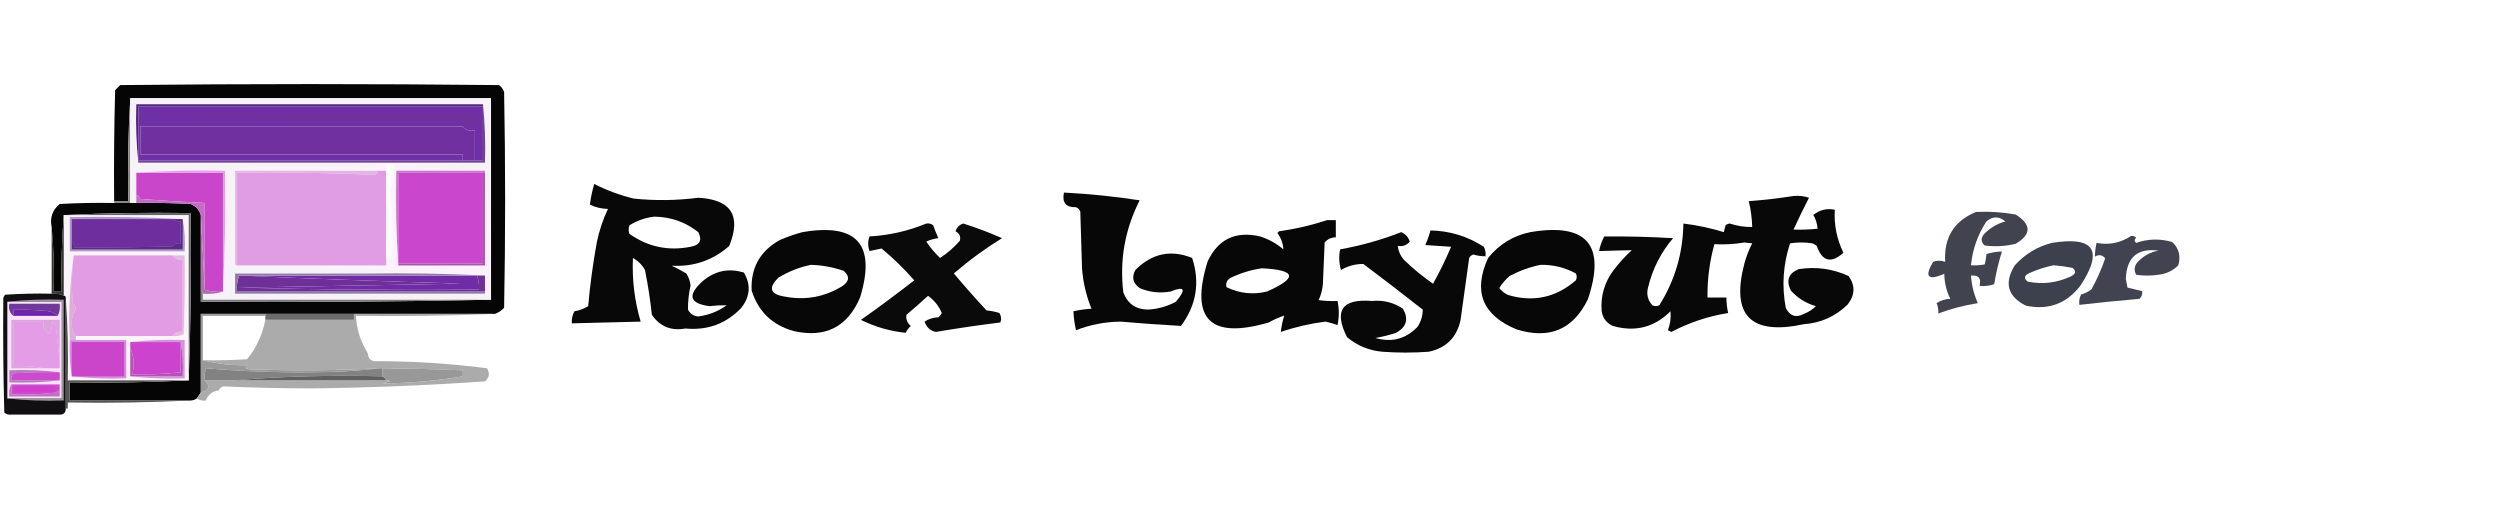 <svg width="634" height="128" viewBox="0 0 634 128" fill-rule="evenodd" clip-rule="evenodd" xmlns="http://www.w3.org/2000/svg"><svg x="-3" y="-5" width="138" height="138" viewBox="0 0 270 178"><path fill="#050506" d="M 251.5,119.5 C 228.167,119.5 204.833,119.5 181.5,119.5C 166.833,119.5 152.167,119.5 137.5,119.5C 126.833,119.5 116.167,119.5 105.5,119.5C 105.5,132.5 105.5,145.5 105.5,158.5C 104.833,159.5 104.167,160.5 103.5,161.5C 102.609,162.11 101.609,162.443 100.5,162.5C 80.5,162.5 60.5,162.5 40.5,162.5C 40.5,159.5 40.5,156.5 40.5,153.5C 60.34,153.83 80.007,153.497 99.5,152.5C 100.498,125.005 100.831,97.338 100.5,69.5C 79.327,69.169 58.327,69.503 37.5,70.5C 36.505,82.989 36.171,95.656 36.5,108.5C 35.167,108.5 33.833,108.5 32.5,108.5C 32.828,97.654 32.494,86.987 31.5,76.5C 30.553,71.778 31.886,67.944 35.5,65C 44.494,64.5 53.494,64.334 62.5,64.5C 65.167,64.5 67.833,64.5 70.5,64.5C 71.5,64.5 72.5,64.5 73.5,64.5C 82.506,64.334 91.506,64.5 100.5,65C 103.079,66.076 104.746,67.909 105.5,70.5C 105.5,83.167 105.5,95.833 105.5,108.5C 105.5,110.167 105.5,111.833 105.5,113.5C 153.67,113.832 201.67,113.499 249.5,112.5C 249.5,105.833 249.5,99.167 249.5,92.5C 249.5,65.833 249.5,39.167 249.5,12.5C 189.833,12.5 130.167,12.5 70.5,12.5C 69.503,29.325 69.17,46.325 69.5,63.5C 67.167,63.5 64.833,63.5 62.5,63.5C 62.333,45.164 62.5,26.83 63,8.5C 63.833,7.667 64.667,6.833 65.5,6C 128.167,5.333 190.833,5.333 253.5,6C 254.701,6.903 255.535,8.069 256,9.5C 256.667,45.167 256.667,80.833 256,116.5C 254.729,117.883 253.229,118.883 251.5,119.5 Z"/><path fill="#fdf1fd" d="M 192.5,44.5 C 208.5,44.5 224.5,44.5 240.5,44.5C 228.34,45.331 216.007,45.831 203.5,46C 203.833,46.333 204.167,46.667 204.5,47C 218.673,47.169 232.673,47.669 246.5,48.5C 248.161,62.971 249.161,77.638 249.5,92.5C 249.5,99.167 249.5,105.833 249.5,112.5C 249.167,112.5 248.833,112.5 248.5,112.5C 248.657,111.127 248.49,109.793 248,108.5C 247.617,109.056 247.117,109.389 246.5,109.5C 246.5,109.167 246.5,108.833 246.5,108.5C 246.5,105.833 246.5,103.167 246.5,100.5C 227.007,99.503 207.34,99.17 187.5,99.5C 203.662,98.668 219.995,98.168 236.5,98C 198.338,97.105 160.338,96.271 122.5,95.5C 122.833,95.5 123.167,95.5 123.5,95.5C 148.167,95.5 172.833,95.5 197.5,95.5C 197.5,94.5 197.5,93.5 197.5,92.5C 198.496,92.586 199.329,92.252 200,91.5C 200.81,80.787 200.643,70.12 199.5,59.5C 200.632,54.909 201.299,50.242 201.5,45.5C 200.167,45.5 198.833,45.5 197.5,45.5C 197.5,46.5 197.5,47.5 197.5,48.5C 196.167,48.5 194.833,48.5 193.5,48.5C 169.833,48.5 146.167,48.5 122.5,48.5C 125.305,47.681 128.305,47.181 131.5,47C 151.407,46.174 171.24,46.341 191,47.5C 193.158,46.95 193.658,45.95 192.5,44.5 Z"/><path fill="#8b8887" d="M 70.5,12.5 C 70.5,29.833 70.5,47.167 70.5,64.5C 67.833,64.5 65.167,64.5 62.5,64.5C 62.5,64.167 62.5,63.833 62.5,63.5C 64.833,63.5 67.167,63.5 69.5,63.5C 69.17,46.325 69.503,29.325 70.5,12.5 Z"/><path fill="#e1b6e3" d="M 122.5,48.5 C 146.167,48.5 169.833,48.5 193.5,48.5C 193.38,49.586 192.713,50.253 191.5,50.5C 168.86,49.521 146.193,49.187 123.5,49.5C 123.5,64.833 123.5,80.167 123.5,95.5C 123.167,95.5 122.833,95.5 122.5,95.5C 122.5,79.833 122.5,64.167 122.5,48.5 Z"/><path fill="#f7f1f8" d="M 70.5,12.5 C 130.167,12.5 189.833,12.5 249.5,12.5C 249.5,39.167 249.5,65.833 249.5,92.5C 249.161,77.638 248.161,62.971 246.5,48.5C 232.673,47.669 218.673,47.169 204.5,47C 204.167,46.667 203.833,46.333 203.5,46C 216.007,45.831 228.34,45.331 240.5,44.5C 242.5,44.5 244.5,44.5 246.5,44.5C 246.827,34.652 246.494,24.986 245.5,15.5C 188.167,15.5 130.833,15.5 73.5,15.5C 73.173,25.348 73.506,35.014 74.5,44.5C 113.833,44.5 153.167,44.5 192.5,44.5C 193.658,45.95 193.158,46.95 191,47.5C 171.24,46.341 151.407,46.174 131.5,47C 128.305,47.181 125.305,47.681 122.5,48.5C 122.5,64.167 122.5,79.833 122.5,95.5C 160.338,96.271 198.338,97.105 236.5,98C 219.995,98.168 203.662,98.668 187.5,99.5C 165.833,99.5 144.167,99.5 122.5,99.5C 122.5,102.833 122.5,106.167 122.5,109.5C 163.833,109.5 205.167,109.5 246.5,109.5C 247.117,109.389 247.617,109.056 248,108.5C 248.49,109.793 248.657,111.127 248.5,112.5C 201.167,112.5 153.833,112.5 106.5,112.5C 106.5,111.5 106.5,110.5 106.5,109.5C 110.042,109.813 113.375,109.479 116.5,108.5C 117.497,88.674 117.83,68.674 117.5,48.5C 102.657,48.171 87.99,48.504 73.5,49.5C 73.5,53.167 73.5,56.833 73.5,60.5C 73.5,61.833 73.5,63.167 73.5,64.5C 72.5,64.5 71.5,64.5 70.5,64.5C 70.5,47.167 70.5,29.833 70.5,12.5 Z"/><path fill="#704396" d="M 245.5,15.5 C 246.494,24.986 246.827,34.652 246.5,44.5C 244.5,44.5 242.5,44.5 240.5,44.5C 224.5,44.5 208.5,44.5 192.5,44.5C 153.167,44.5 113.833,44.5 74.5,44.5C 74.5,44.167 74.5,43.833 74.5,43.5C 128.167,43.5 181.833,43.5 235.5,43.5C 237.5,43.5 239.5,43.5 241.5,43.5C 242.833,43.5 244.167,43.5 245.5,43.5C 245.5,34.5 245.5,25.5 245.5,16.5C 245.5,16.167 245.5,15.833 245.5,15.5 Z"/><path fill="#6f2fa5" d="M 245.5,16.5 C 245.5,25.5 245.5,34.5 245.5,43.5C 244.167,43.5 242.833,43.5 241.5,43.5C 241.5,38.5 241.5,33.5 241.5,28.5C 238.918,28.975 236.918,28.308 235.5,26.5C 182.167,26.5 128.833,26.5 75.5,26.5C 75.5,31.167 75.5,35.833 75.5,40.5C 128.833,40.5 182.167,40.5 235.5,40.5C 235.5,41.5 235.5,42.5 235.5,43.5C 181.833,43.5 128.167,43.5 74.5,43.5C 74.5,34.5 74.5,25.5 74.5,16.5C 131.5,16.5 188.5,16.5 245.5,16.5 Z"/><path fill="#70309f" d="M 235.5,26.5 C 236.918,28.308 238.918,28.975 241.5,28.5C 241.5,33.5 241.5,38.5 241.5,43.5C 239.5,43.5 237.5,43.5 235.5,43.5C 235.5,42.5 235.5,41.5 235.5,40.5C 182.167,40.5 128.833,40.5 75.5,40.5C 75.5,35.833 75.5,31.167 75.5,26.5C 128.833,26.5 182.167,26.5 235.5,26.5 Z"/><path fill="#71319b" d="M 235.5,26.5 C 235.67,25.178 235.337,24.011 234.5,23C 181.83,22.833 129.164,22.333 76.5,21.5C 131.398,20.524 186.231,20.191 241,20.5C 242.769,21.371 243.436,22.704 243,24.5C 240.564,25.355 238.064,26.021 235.5,26.5 Z"/><path fill="#50237c" d="M 245.5,15.5 C 245.5,15.833 245.5,16.167 245.5,16.5C 188.5,16.5 131.5,16.5 74.5,16.5C 74.5,25.5 74.5,34.5 74.5,43.5C 74.5,43.833 74.5,44.167 74.5,44.5C 73.506,35.014 73.173,25.348 73.5,15.5C 130.833,15.5 188.167,15.5 245.5,15.5 Z"/><path fill="#e19de3" d="M 193.5,48.5 C 194.833,48.5 196.167,48.5 197.5,48.5C 197.5,63.167 197.5,77.833 197.5,92.5C 197.5,93.5 197.5,94.5 197.5,95.5C 172.833,95.5 148.167,95.5 123.5,95.5C 123.5,80.167 123.5,64.833 123.5,49.5C 146.193,49.187 168.86,49.521 191.5,50.5C 192.713,50.253 193.38,49.586 193.5,48.5 Z"/><path fill="#fcfbfc" d="M 197.5,92.5 C 197.5,77.833 197.5,63.167 197.5,48.5C 197.5,47.5 197.5,46.5 197.5,45.5C 198.833,45.5 200.167,45.5 201.5,45.5C 201.299,50.242 200.632,54.909 199.5,59.5C 200.643,70.12 200.81,80.787 200,91.5C 199.329,92.252 198.496,92.586 197.5,92.5 Z"/><path fill="#c946cb" d="M 73.5,49.5 C 87.833,49.5 102.167,49.5 116.5,49.5C 116.5,69.167 116.5,88.833 116.5,108.5C 113.287,108.81 110.287,108.477 107.5,107.5C 107.5,93.167 107.5,78.833 107.5,64.5C 96.831,63.987 86.165,63.32 75.5,62.5C 75.144,61.478 74.478,60.811 73.5,60.5C 73.5,56.833 73.5,53.167 73.5,49.5 Z"/><path fill="#e59bea" d="M 73.5,49.5 C 87.99,48.504 102.657,48.171 117.5,48.5C 117.83,68.674 117.497,88.674 116.5,108.5C 116.5,88.833 116.5,69.167 116.5,49.5C 102.167,49.5 87.833,49.5 73.5,49.5 Z"/><path fill="#c677c6" d="M 246.5,48.5 C 246.5,48.833 246.5,49.167 246.5,49.5C 246.167,49.5 245.833,49.5 245.5,49.5C 231.5,49.5 217.5,49.5 203.5,49.5C 203.5,64.5 203.5,79.5 203.5,94.5C 203.5,94.833 203.5,95.167 203.5,95.5C 202.504,80.009 202.17,64.342 202.5,48.5C 217.167,48.5 231.833,48.5 246.5,48.5 Z"/><path fill="#ca47cd" d="M 245.5,49.5 C 245.5,64.5 245.5,79.5 245.5,94.5C 231.5,94.5 217.5,94.5 203.5,94.5C 203.5,79.5 203.5,64.5 203.5,49.5C 217.5,49.5 231.5,49.5 245.5,49.5 Z"/><path fill="#ac55ae" d="M 245.5,49.5 C 245.833,49.5 246.167,49.5 246.5,49.5C 246.5,64.833 246.5,80.167 246.5,95.5C 232.167,95.5 217.833,95.5 203.5,95.5C 203.5,95.167 203.5,94.833 203.5,94.5C 217.5,94.5 231.5,94.5 245.5,94.5C 245.5,79.5 245.5,64.5 245.5,49.5 Z"/><path fill="#fbf3fa" d="M 37.5,70.5 C 58.167,70.5 78.833,70.5 99.5,70.5C 99.5,97.833 99.5,125.167 99.5,152.5C 79.5,152.5 59.5,152.5 39.5,152.5C 39.829,138.656 39.496,124.99 38.5,111.5C 38.5,110.833 38.167,110.5 37.5,110.5C 37.5,97.167 37.5,83.833 37.5,70.5 Z"/><path fill="#c46cc8" d="M 73.5,60.5 C 74.478,60.811 75.144,61.478 75.5,62.5C 86.165,63.32 96.831,63.987 107.5,64.5C 107.5,78.833 107.5,93.167 107.5,107.5C 106.833,95.167 106.167,82.833 105.5,70.5C 104.746,67.909 103.079,66.076 100.5,65C 91.506,64.5 82.506,64.334 73.5,64.5C 73.5,63.167 73.5,61.833 73.5,60.5 Z"/><path fill="#b197ca" d="M 96.5,72.5 C 97.488,77.641 97.821,82.974 97.5,88.5C 78.5,88.5 59.5,88.5 40.5,88.5C 40.5,82.833 40.5,77.167 40.5,71.5C 59.341,71.17 78.007,71.503 96.5,72.5 Z"/><path fill="#5a2b85" d="M 91.5,72.5 C 93.167,72.5 94.833,72.5 96.5,72.5C 96.5,77.5 96.5,82.5 96.5,87.5C 78.167,87.5 59.833,87.5 41.5,87.5C 41.5,86.167 41.5,84.833 41.5,83.5C 42.404,84.209 42.737,85.209 42.5,86.5C 58.837,86.667 75.17,86.5 91.5,86C 92.563,84.812 93.897,84.312 95.5,84.5C 95.5,80.833 95.5,77.167 95.5,73.5C 93.901,73.768 92.568,73.434 91.5,72.5 Z"/><path fill="#6e2e9e" d="M 91.5,72.5 C 92.568,73.434 93.901,73.768 95.5,73.5C 95.5,77.167 95.5,80.833 95.5,84.5C 93.897,84.312 92.563,84.812 91.5,86C 75.17,86.5 58.837,86.667 42.5,86.5C 42.737,85.209 42.404,84.209 41.5,83.5C 41.5,79.833 41.5,76.167 41.5,72.5C 58.167,72.5 74.833,72.5 91.5,72.5 Z"/><path fill="#323530" d="M 37.5,70.5 C 37.5,83.833 37.5,97.167 37.5,110.5C 35.621,109.659 33.621,109.325 31.5,109.5C 31.5,98.5 31.5,87.5 31.5,76.5C 32.494,86.987 32.828,97.654 32.5,108.5C 33.833,108.5 35.167,108.5 36.5,108.5C 36.171,95.656 36.505,82.989 37.5,70.5 Z"/><path fill="#daaed9" d="M 42.5,90.5 C 41.397,98.451 41.23,106.452 42,114.5C 42.87,115.108 43.37,115.941 43.5,117C 42.001,119.398 41.334,122.065 41.5,125C 41.547,127.295 42.213,129.129 43.5,130.5C 43.5,131.167 43.5,131.833 43.5,132.5C 42.5,132.5 41.5,132.5 40.5,132.5C 39.851,118.127 40.518,104.127 42.5,90.5 Z"/><path fill="#666769" d="M 37.5,70.5 C 58.327,69.503 79.327,69.169 100.5,69.5C 100.831,97.338 100.498,125.005 99.5,152.5C 99.5,125.167 99.5,97.833 99.5,70.5C 78.833,70.5 58.167,70.5 37.5,70.5 Z"/><path fill="#aa72ab" d="M 105.5,70.5 C 106.167,82.833 106.833,95.167 107.5,107.5C 110.287,108.477 113.287,108.81 116.5,108.5C 113.375,109.479 110.042,109.813 106.5,109.5C 106.5,108.833 106.167,108.5 105.5,108.5C 105.5,95.833 105.5,83.167 105.5,70.5 Z"/><path fill="#6e3097" d="M 124.5,100.5 C 160.838,102.098 197.504,103.432 234.5,104.5C 197.833,105.167 161.167,105.833 124.5,106.5C 164.161,107.5 203.828,107.833 243.5,107.5C 243.702,105.05 243.369,102.717 242.5,100.5C 243.833,100.5 245.167,100.5 246.5,100.5C 246.5,103.167 246.5,105.833 246.5,108.5C 205.5,108.5 164.5,108.5 123.5,108.5C 123.194,105.615 123.527,102.948 124.5,100.5 Z"/><path fill="#6f2ca4" d="M 124.5,100.5 C 163.833,100.5 203.167,100.5 242.5,100.5C 243.369,102.717 243.702,105.05 243.5,107.5C 203.828,107.833 164.161,107.5 124.5,106.5C 161.167,105.833 197.833,105.167 234.5,104.5C 197.504,103.432 160.838,102.098 124.5,100.5 Z"/><path fill="#e4badf" d="M 91.5,90.5 C 93.5,90.5 95.5,90.5 97.5,90.5C 97.667,103.504 97.5,116.504 97,129.5C 95.3,130.406 93.467,130.739 91.5,130.5C 92.552,128.744 94.219,128.077 96.5,128.5C 96.5,116.5 96.5,104.5 96.5,92.5C 94.219,92.923 92.552,92.256 91.5,90.5 Z"/><path fill="#917baa" d="M 187.5,99.5 C 207.34,99.17 227.007,99.503 246.5,100.5C 245.167,100.5 243.833,100.5 242.5,100.5C 203.167,100.5 163.833,100.5 124.5,100.5C 123.527,102.948 123.194,105.615 123.5,108.5C 164.5,108.5 205.5,108.5 246.5,108.5C 246.5,108.833 246.5,109.167 246.5,109.5C 205.167,109.5 163.833,109.5 122.5,109.5C 122.5,106.167 122.5,102.833 122.5,99.5C 144.167,99.5 165.833,99.5 187.5,99.5 Z"/><path fill="#7c7c7e" d="M 105.5,108.5 C 106.167,108.5 106.5,108.833 106.5,109.5C 106.5,110.5 106.5,111.5 106.5,112.5C 153.833,112.5 201.167,112.5 248.5,112.5C 248.833,112.5 249.167,112.5 249.5,112.5C 201.67,113.499 153.67,113.832 105.5,113.5C 105.5,111.833 105.5,110.167 105.5,108.5 Z"/><path fill="#e29ce4" d="M 42.5,90.5 C 58.833,90.5 75.167,90.5 91.5,90.5C 92.552,92.256 94.219,92.923 96.5,92.5C 96.5,104.5 96.5,116.5 96.5,128.5C 94.219,128.077 92.552,128.744 91.5,130.5C 75.5,130.5 59.5,130.5 43.5,130.5C 42.213,129.129 41.547,127.295 41.5,125C 41.334,122.065 42.001,119.398 43.5,117C 43.37,115.941 42.87,115.108 42,114.5C 41.23,106.452 41.397,98.451 42.5,90.5 Z"/><path fill="#6b6b69" d="M 137.5,119.5 C 152.167,119.5 166.833,119.5 181.5,119.5C 181.5,120.5 181.5,121.5 181.5,122.5C 166.833,122.5 152.167,122.5 137.5,122.5C 137.5,121.833 137.5,121.167 137.5,120.5C 137.5,120.167 137.5,119.833 137.5,119.5 Z"/><path fill="#ababab" d="M 181.5,119.5 C 204.833,119.5 228.167,119.5 251.5,119.5C 228.673,120.498 205.673,120.831 182.5,120.5C 182.764,126.622 184.431,132.289 187.5,137.5C 187.833,138.167 188.167,138.833 188.5,139.5C 188.574,141.411 189.574,142.578 191.5,143C 210.253,142.934 228.92,144.1 247.5,146.5C 249.007,148.969 248.673,151.135 246.5,153C 217.872,155.005 189.206,156.172 160.5,156.5C 145.969,156.488 131.469,156.155 117,155.5C 115.699,155.639 114.866,156.305 114.5,157.5C 111.358,157.799 109.191,159.466 108,162.5C 106.612,162.786 105.112,162.452 103.5,161.5C 104.167,160.5 104.833,159.5 105.5,158.5C 109.711,157.444 110.377,155.444 107.5,152.5C 112.167,152.5 116.833,152.5 121.5,152.5C 146.833,152.5 172.167,152.5 197.5,152.5C 198.239,152.369 198.906,152.536 199.5,153C 198.167,153.333 196.833,153.667 195.5,154C 208.919,153.916 222.252,152.75 235.5,150.5C 235.5,149.5 235.5,148.5 235.5,147.5C 222.172,146.993 208.839,146.66 195.5,146.5C 195.167,146.5 194.833,146.5 194.5,146.5C 172.906,147.655 151.239,147.821 129.5,147C 127.699,146.683 127.366,146.016 128.5,145C 120.765,145.137 113.432,144.304 106.5,142.5C 113.841,142.666 121.174,142.5 128.5,142C 133.131,136.282 136.131,129.782 137.5,122.5C 152.167,122.5 166.833,122.5 181.5,122.5C 181.5,121.5 181.5,120.5 181.5,119.5 Z"/><path fill="#d48ddf" d="M 40.5,132.5 C 41.5,132.5 42.5,132.5 43.5,132.5C 51.833,132.5 60.167,132.5 68.5,132.5C 68.5,138.833 68.5,145.167 68.5,151.5C 59.318,151.827 50.318,151.493 41.5,150.5C 40.51,144.69 40.177,138.69 40.5,132.5 Z"/><path fill="#d891dd" d="M 70.5,133.5 C 79.318,132.507 88.318,132.173 97.5,132.5C 97.5,138.833 97.5,145.167 97.5,151.5C 88.318,151.827 79.318,151.493 70.5,150.5C 79.167,150.5 87.833,150.5 96.5,150.5C 96.822,144.642 96.489,138.975 95.5,133.5C 87.167,133.5 78.833,133.5 70.5,133.5 Z"/><path fill="#cb45cb" d="M 41.5,150.5 C 41.5,144.833 41.5,139.167 41.5,133.5C 50.167,133.5 58.833,133.5 67.5,133.5C 67.5,139.167 67.5,144.833 67.5,150.5C 58.833,150.5 50.167,150.5 41.5,150.5 Z"/><path fill="#989a99" d="M 137.5,119.5 C 137.5,119.833 137.5,120.167 137.5,120.5C 127.167,120.5 116.833,120.5 106.5,120.5C 106.5,127.833 106.5,135.167 106.5,142.5C 113.432,144.304 120.765,145.137 128.5,145C 127.366,146.016 127.699,146.683 129.5,147C 151.239,147.821 172.906,147.655 194.5,146.5C 183.353,147.832 171.853,148.499 160,148.5C 142.572,148.664 125.239,147.998 108,146.5C 107.505,148.473 107.338,150.473 107.5,152.5C 110.377,155.444 109.711,157.444 105.5,158.5C 105.5,145.5 105.5,132.5 105.5,119.5C 116.167,119.5 126.833,119.5 137.5,119.5 Z"/><path fill="#cc44ce" d="M 70.5,133.5 C 78.833,133.5 87.167,133.5 95.5,133.5C 95.5,138.5 95.5,143.5 95.5,148.5C 87.534,149.365 79.534,149.698 71.5,149.5C 72.714,144.981 72.381,140.648 70.5,136.5C 70.5,135.5 70.5,134.5 70.5,133.5 Z"/><path fill="#828282" d="M 194.5,146.5 C 194.833,146.5 195.167,146.5 195.5,146.5C 195.5,147.833 195.5,149.167 195.5,150.5C 170.477,149.843 145.811,150.51 121.5,152.5C 116.833,152.5 112.167,152.5 107.5,152.5C 107.338,150.473 107.505,148.473 108,146.5C 125.239,147.998 142.572,148.664 160,148.5C 171.853,148.499 183.353,147.832 194.5,146.5 Z"/><path fill="#b851b8" d="M 95.5,133.5 C 96.489,138.975 96.822,144.642 96.5,150.5C 87.833,150.5 79.167,150.5 70.5,150.5C 70.5,145.833 70.5,141.167 70.5,136.5C 72.381,140.648 72.714,144.981 71.5,149.5C 79.534,149.698 87.534,149.365 95.5,148.5C 95.5,143.5 95.5,138.5 95.5,133.5 Z"/><path fill="#606060" d="M 195.5,150.5 C 196.5,150.833 197.167,151.5 197.5,152.5C 172.167,152.5 146.833,152.5 121.5,152.5C 145.811,150.51 170.477,149.843 195.5,150.5 Z"/><path fill="#989898" d="M 195.5,146.5 C 208.839,146.66 222.172,146.993 235.5,147.5C 235.5,148.5 235.5,149.5 235.5,150.5C 222.252,152.75 208.919,153.916 195.5,154C 196.833,153.667 198.167,153.333 199.5,153C 198.906,152.536 198.239,152.369 197.5,152.5C 197.167,151.5 196.5,150.833 195.5,150.5C 195.5,149.167 195.5,147.833 195.5,146.5 Z"/><path fill="#110f12" d="M 31.5,109.5 C 33.621,109.325 35.621,109.659 37.5,110.5C 38.167,110.5 38.5,110.833 38.5,111.5C 38.5,129.833 38.5,148.167 38.5,166.5C 38.5,168.5 37.5,169.5 35.5,169.5C 27.5,169.5 19.5,169.5 11.5,169.5C 10.178,169.67 9.011,169.337 8,168.5C 7.5,149.836 7.333,131.17 7.5,112.5C 7.414,111.504 7.748,110.671 8.5,110C 16.159,109.5 23.826,109.334 31.5,109.5 Z"/><path fill="#9a959a" d="M 9.5,113.5 C 18.652,112.506 27.985,112.173 37.5,112.5C 37.5,129.167 37.5,145.833 37.5,162.5C 27.985,162.827 18.652,162.494 9.5,161.5C 18.5,161.5 27.5,161.5 36.5,161.5C 36.5,145.5 36.5,129.5 36.5,113.5C 27.5,113.5 18.5,113.5 9.5,113.5 Z"/><path fill="#f9e2fa" d="M 9.5,113.5 C 18.5,113.5 27.5,113.5 36.5,113.5C 36.5,129.5 36.5,145.5 36.5,161.5C 27.5,161.5 18.5,161.5 9.5,161.5C 9.5,145.5 9.5,129.5 9.5,113.5 Z"/><path fill="#c171c0" d="M 11.5,154.5 C 11.5,156.167 11.5,157.833 11.5,159.5C 19.019,159.825 26.352,159.492 33.5,158.5C 34.167,158.167 34.833,157.833 35.5,157.5C 35.5,158.5 35.5,159.5 35.5,160.5C 27.167,160.5 18.833,160.5 10.5,160.5C 10.205,158.265 10.539,156.265 11.5,154.5 Z"/><path fill="#c951c8" d="M 11.5,154.5 C 19.5,154.5 27.5,154.5 35.5,154.5C 35.5,155.5 35.5,156.5 35.5,157.5C 34.833,157.833 34.167,158.167 33.5,158.5C 26.352,159.492 19.019,159.825 11.5,159.5C 11.5,157.833 11.5,156.167 11.5,154.5 Z"/><path fill="#d33ed0" d="M 33.5,158.5 C 26.5,158.5 19.5,158.5 12.5,158.5C 12.5,157.5 12.5,156.5 12.5,155.5C 19.5,155.5 26.5,155.5 33.5,155.5C 33.5,156.5 33.5,157.5 33.5,158.5 Z"/><path fill="#b87abd" d="M 35.5,148.5 C 27.826,148.334 20.159,148.5 12.5,149C 11.663,150.011 11.33,151.178 11.5,152.5C 19.5,152.5 27.5,152.5 35.5,152.5C 27.35,153.493 19.017,153.826 10.5,153.5C 10.5,151.5 10.5,149.5 10.5,147.5C 19.017,147.174 27.35,147.507 35.5,148.5 Z"/><path fill="#cb4acd" d="M 35.5,148.5 C 35.5,149.833 35.5,151.167 35.5,152.5C 27.5,152.5 19.5,152.5 11.5,152.5C 11.33,151.178 11.663,150.011 12.5,149C 20.159,148.5 27.826,148.334 35.5,148.5 Z"/><path fill="#dda3de" d="M 35.5,143.5 C 34.833,137.321 34.167,130.988 33.5,124.5C 32.914,124.291 32.414,123.957 32,123.5C 31.808,125.577 31.308,127.577 30.5,129.5C 28.077,128.288 27.077,126.288 27.5,123.5C 22.5,123.5 17.5,123.5 12.5,123.5C 12.5,130.833 12.5,138.167 12.5,145.5C 17.695,145.179 22.695,145.513 27.5,146.5C 22.167,146.5 16.833,146.5 11.5,146.5C 11.5,138.5 11.5,130.5 11.5,122.5C 19.5,122.5 27.5,122.5 35.5,122.5C 35.5,129.5 35.5,136.5 35.5,143.5 Z"/><path fill="#e39ce5" d="M 35.5,143.5 C 35.5,144.5 35.5,145.5 35.5,146.5C 32.833,146.5 30.167,146.5 27.5,146.5C 22.695,145.513 17.695,145.179 12.5,145.5C 12.5,138.167 12.5,130.833 12.5,123.5C 17.5,123.5 22.5,123.5 27.5,123.5C 27.077,126.288 28.077,128.288 30.5,129.5C 31.308,127.577 31.808,125.577 32,123.5C 32.414,123.957 32.914,124.291 33.5,124.5C 34.167,130.988 34.833,137.321 35.5,143.5 Z"/><path fill="#71389c" d="M 34.5,120.5 C 32.695,118.803 30.361,117.97 27.5,118C 22.511,117.501 17.511,117.334 12.5,117.5C 12.5,118.5 12.5,119.5 12.5,120.5C 10.692,119.082 10.025,117.082 10.5,114.5C 18.833,114.5 27.167,114.5 35.5,114.5C 35.795,116.735 35.461,118.735 34.5,120.5 Z"/><path fill="#6d24aa" d="M 34.5,120.5 C 27.167,120.5 19.833,120.5 12.5,120.5C 12.5,119.5 12.5,118.5 12.5,117.5C 17.511,117.334 22.511,117.501 27.5,118C 30.361,117.97 32.695,118.803 34.5,120.5 Z"/><path fill="#545452" d="M 38.5,111.5 C 39.496,124.99 39.829,138.656 39.5,152.5C 59.5,152.5 79.5,152.5 99.5,152.5C 80.007,153.497 60.34,153.83 40.5,153.5C 40.5,156.5 40.5,159.5 40.5,162.5C 60.5,162.5 80.5,162.5 100.5,162.5C 80.34,163.497 60.007,163.83 39.5,163.5C 39.5,164.5 39.5,165.5 39.5,166.5C 39.167,166.5 38.833,166.5 38.5,166.5C 38.5,148.167 38.5,129.833 38.5,111.5 Z"/></svg><svg x="144" y="46" width="328" height="48" viewBox="0 0 750 110"><path opacity="0.966" d="M 14.5,1.5 C 21.778,5.206 29.445,8.039 37.5,10C 49.984,11.287 62.484,11.12 75,9.5C 94.081,10.563 100.081,19.897 93,37.5C 83.498,45.891 72.331,49.724 59.5,49C 62.413,50.373 65.246,51.873 68,53.5C 69.404,55.639 70.237,57.972 70.5,60.5C 69.445,65.147 68.945,69.814 69,74.5C 70.191,76.915 72.191,78.248 75,78.5C 81.061,77.703 86.561,75.536 91.5,72C 88.197,71.941 84.864,72.107 81.5,72.5C 69.836,70.993 68.503,66.159 77.5,58C 84.658,51.94 92.658,50.273 101.5,53C 105.647,60.045 105.147,66.879 100,73.5C 91.206,82.713 80.373,86.713 67.5,85.5C 59.144,87.001 52.644,84.334 48,77.5C 47.072,68.766 45.739,60.1 44,51.5C 42.333,48.5 40,46.167 37,44.5C 36.447,57.079 37.947,69.412 41.5,81.5C 28.167,81.833 14.833,82.167 1.5,82.5C 1.298,80.011 1.798,77.677 3,75.5C 5.899,75.023 8.566,74.023 11,72.5C 12.093,60.091 13.759,47.758 16,35.5C 17.374,28.71 19.541,22.21 22.5,16C 18.767,15.934 15.267,15.101 12,13.5C 12.496,9.505 13.329,5.505 14.5,1.5 Z M 49.5,20.5 C 59.063,20.631 67.563,23.631 75,29.5C 77.383,34.231 75.883,37.065 70.5,38C 57.553,40.581 45.72,38.081 35,30.5C 34.333,28.833 34.333,27.167 35,25.5C 39.569,22.7 44.403,21.034 49.5,20.5 Z"/><path opacity="0.970" d="M 287.5,6.5 C 302.284,7.253 316.951,8.753 331.5,11C 322.915,27.922 319.748,45.755 322,64.5C 324.493,71.151 329.326,74.484 336.5,74.5C 342.167,74.144 347.5,72.644 352.5,70C 358.717,62.664 357.717,60.664 349.5,64C 343.245,65.127 337.245,64.46 331.5,62C 327.559,59.187 326.725,55.687 329,51.5C 338.629,41.837 349.629,39.504 362,44.5C 366.652,58.741 364.485,71.907 355.5,84C 343.851,83.358 332.184,82.525 320.5,81.5C 311.439,81.598 302.773,83.265 294.5,86.5C 293.663,82.829 293.163,79.163 293,75.5C 296.411,74.707 299.911,74.207 303.5,74C 300.44,66.487 298.607,58.654 298,50.5C 297.667,39.5 297.333,28.5 297,17.5C 296.5,16.333 295.667,15.5 294.5,15C 288.631,15.201 286.297,12.368 287.5,6.5 Z"/><path opacity="0.966" d="M 711.5,8.5 C 714.572,8.183 717.572,8.516 720.5,9.5C 717.356,15.621 714.356,21.788 711.5,28C 716.161,28.169 720.828,28.003 725.5,27.5C 725.238,24.499 724.404,21.832 723,19.5C 726.788,16.507 730.955,15.507 735.5,16.5C 734.969,25.179 736.636,33.512 740.5,41.5C 733.304,47.872 728.138,46.539 725,37.5C 724.25,36.874 723.416,36.374 722.5,36C 718.167,35.333 713.833,35.333 709.5,36C 705.439,48.259 704.606,60.759 707,73.5C 709.393,78.29 712.893,79.457 717.5,77C 720.21,75.985 722.543,74.485 724.5,72.5C 718.794,70.879 713.96,67.879 710,63.5C 707.034,57.615 708.534,53.448 714.5,51C 724.615,49.429 734.282,50.762 743.5,55C 747.442,60.49 747.276,65.99 743,71.5C 735.951,78.439 727.451,82.273 717.5,83C 686.485,89.655 674.985,77.822 683,47.5C 684.113,43.492 685.613,39.659 687.5,36C 686,35.833 684.5,35.667 683,35.5C 677.1,36.476 671.267,36.809 665.5,36.5C 662.711,46.591 661.378,56.924 661.5,67.5C 665.167,67.5 668.833,67.5 672.5,67.5C 672.508,70.545 672.841,73.545 673.5,76.5C 661.909,78.364 650.909,82.03 640.5,87.5C 639.833,87.167 639.167,86.833 638.5,86.5C 639.85,82.923 640.35,79.256 640,75.5C 630.529,84.877 619.362,87.71 606.5,84C 602.835,82.332 600.668,79.499 600,75.5C 599.289,66.63 601.623,58.63 607,51.5C 610.131,47.367 613.631,43.534 617.5,40C 611.188,40.108 604.855,40.275 598.5,40.5C 599.071,37.523 600.071,34.69 601.5,32C 614.833,31.889 628.166,32.222 641.5,33C 634.429,41.309 629.595,50.809 627,61.5C 625.902,65.505 626.735,69.005 629.5,72C 630.833,72.667 632.167,72.667 633.5,72C 642.572,57.561 647.239,41.727 647.5,24.5C 655.505,25.46 663.338,27.127 671,29.5C 671.333,28.167 671.667,26.833 672,25.5C 672.725,24.942 673.558,24.608 674.5,24.5C 678.723,25.913 683.057,26.579 687.5,26.5C 687.351,21.425 686.685,16.425 685.5,11.5C 694.342,10.823 703.008,9.823 711.5,8.5 Z"/><path opacity="0.972" d="M 440.5,22.5 C 442.167,22.5 443.833,22.5 445.5,22.5C 445.5,25.833 445.5,29.167 445.5,32.5C 442.901,32.549 440.734,33.549 439,35.5C 438.667,43.5 438.333,51.5 438,59.5C 437.75,62.85 436.917,66.017 435.5,69C 439.152,69.499 442.818,69.665 446.5,69.5C 447.468,74.188 447.468,78.855 446.5,83.5C 444.217,82.679 441.884,82.012 439.5,81.5C 430.589,82.614 421.923,84.614 413.5,87.5C 413.901,84.252 414.568,81.085 415.5,78C 412.525,78.979 409.525,80.312 406.5,82C 372.441,91.941 360.607,80.108 371,46.5C 377.139,33.516 387.306,28.683 401.5,32C 406.532,33.598 411.032,36.098 415,39.5C 414.849,36.056 413.683,32.89 411.5,30C 411.833,29.667 412.167,29.333 412.5,29C 422.154,27.64 431.487,25.473 440.5,22.5 Z M 402.5,50.5 C 422.537,51.506 423.537,56.006 405.5,64C 397.359,65.98 389.525,65.146 382,61.5C 381.37,59.097 382.203,57.263 384.5,56C 390.294,53.222 396.294,51.389 402.5,50.5 Z"/><path opacity="0.960" d="M 207.5,24.5 C 208.978,24.238 210.311,24.571 211.5,25.5C 212.407,28.057 213.407,30.557 214.5,33C 212.048,33.289 209.715,33.956 207.5,35C 209.82,38.485 212.487,41.651 215.5,44.5C 219.777,41.727 223.61,38.393 227,34.5C 227.63,32.097 226.797,30.263 224.5,29C 225.233,26.675 226.733,25.175 229,24.5C 236.653,26.909 244.153,29.742 251.5,33C 241.596,39.112 232.263,45.946 223.5,53.5C 229.647,60.815 235.981,67.982 242.5,75C 245.095,75.226 247.595,75.726 250,76.5C 251.11,78.397 251.276,80.23 250.5,82C 237.959,83.553 225.459,85.387 213,87.5C 209.775,86.776 207.608,84.776 206.5,81.5C 208.882,79.929 211.549,79.096 214.5,79C 215.357,78.311 216.023,77.478 216.5,76.5C 214.784,72.397 212.117,69.064 208.5,66.5C 204.427,70.284 200.26,73.951 196,77.5C 195.542,80.096 196.375,82.263 198.5,84C 197.257,85.154 196.257,86.488 195.5,88C 186.417,87.061 177.75,84.561 169.5,80.5C 180.012,73.077 190.345,65.41 200.5,57.5C 194.65,50.816 188.317,44.65 181.5,39C 179.243,39.437 176.91,39.937 174.5,40.5C 173.477,37.608 173.477,34.774 174.5,32C 186.042,31.328 197.042,28.828 207.5,24.5 Z"/><path opacity="0.966" d="M 500.5,28.5 C 511.698,28.732 522.032,31.899 531.5,38C 532.406,39.7 532.739,41.533 532.5,43.5C 530.116,43.557 527.782,43.223 525.5,42.5C 524.353,42.818 523.519,43.484 523,44.5C 521.333,56.5 519.667,68.5 518,80.5C 515.824,90.676 509.658,96.842 499.5,99C 490.5,99.667 481.5,99.667 472.5,99C 464.737,98.304 457.904,95.471 452,90.5C 444.231,75.079 449.064,68.079 466.5,69.5C 473.074,68.861 479.074,70.361 484.5,74C 487.941,80.01 486.608,84.677 480.5,88C 476.58,89.313 472.58,90.313 468.5,91C 478.002,93.779 486.169,91.613 493,84.5C 495.036,81.398 496.036,78.065 496,74.5C 484.59,65.546 473.09,56.712 461.5,48C 456.917,47.942 452.583,49.108 448.5,51.5C 447.34,47.541 447.173,43.541 448,39.5C 460.144,37.338 471.978,34.005 483.5,29.5C 485.948,30.52 487.614,32.353 488.5,35C 486.713,37.134 484.38,37.968 481.5,37.5C 481.841,40.516 483.007,43.182 485,45.5C 490.298,50.644 495.965,55.311 502,59.5C 505.881,52.524 509.381,45.358 512.5,38C 507.5,37.667 502.5,37.333 497.5,37C 498.732,34.234 499.732,31.401 500.5,28.5 Z"/><path opacity="0.970" d="M 135.5,29.5 C 167.27,24.048 178.437,36.715 169,67.5C 161.688,84.619 148.854,91.119 130.5,87C 118.063,83.562 109.896,75.728 106,63.5C 105.355,50.295 110.855,40.462 122.5,34C 126.846,32.164 131.179,30.664 135.5,29.5 Z M 140.5,48.5 C 147.028,48.694 153.361,49.861 159.5,52C 163.152,55.153 162.819,58.153 158.5,61C 148.217,67.213 137.217,69.213 125.5,67C 116.766,65.693 115.433,62.026 121.5,56C 127.485,52.331 133.819,49.831 140.5,48.5 Z"/><path opacity="0.971" d="M 558.5,29.5 C 591.436,23.931 602.603,36.931 592,68.5C 583.398,86.136 569.564,91.97 550.5,86C 530.61,77.738 525.11,63.905 534,44.5C 540.466,36.526 548.632,31.526 558.5,29.5 Z M 564.5,48.5 C 571.813,48.374 578.646,50.041 585,53.5C 585.667,54.833 585.667,56.167 585,57.5C 573.425,67.537 560.259,70.37 545.5,66C 543.545,65.047 541.878,63.713 540.5,62C 542.126,59.372 544.126,57.039 546.5,55C 552.267,51.913 558.267,49.747 564.5,48.5 Z"/></svg><svg x="488" y="40" width="66" height="48" viewBox="0 0 150 110"><path opacity="0.941" fill="#353844" d="M 29.5,31.5 C 37.238,31.144 44.905,31.644 52.5,33C 61.709,38.871 61.709,44.537 52.5,50C 46.569,51.471 40.569,51.804 34.5,51C 32.303,49.122 32.136,46.955 34,44.5C 37.453,40.855 41.62,38.355 46.5,37C 42.768,33.943 39.101,33.943 35.5,37C 30.423,44.729 27.423,53.229 26.5,62.5C 29.187,62.664 31.854,62.497 34.5,62C 35.02,59.974 35.353,57.974 35.5,56C 38.432,55.047 41.432,54.547 44.5,54.5C 42.561,60.688 41.061,67.022 40,73.5C 37.281,74.444 34.447,74.777 31.5,74.5C 32.575,70.062 30.908,68.062 26.5,68.5C 26.89,74.058 28.223,79.391 30.5,84.5C 22.578,85.767 14.911,87.767 7.5,90.5C 7.682,88.409 7.348,86.409 6.5,84.5C 8.882,82.929 11.549,82.096 14.5,82C 12.242,77.471 11.075,72.637 11,67.5C 1.472,71.581 -0.695,69.248 4.5,60.5C 6.771,59.636 9.105,59.636 11.5,60.5C 10.728,46.334 16.728,36.668 29.5,31.5 Z"/><path opacity="0.941" fill="#353945" d="M 119.5,45.5 C 120.675,45.281 121.675,45.614 122.5,46.5C 121.41,47.609 121.41,48.609 122.5,49.5C 129.46,47.091 136.46,46.924 143.5,49C 147.367,52.66 148.534,57.16 147,62.5C 143.845,65.667 140.012,67.501 135.5,68C 131.167,68.667 126.833,68.667 122.5,68C 121.074,65.289 121.408,62.789 123.5,60.5C 126.764,57.033 130.764,54.867 135.5,54C 123.285,52.366 116.952,57.866 116.5,70.5C 116.833,72.167 117.167,73.833 117.5,75.5C 120.37,76.122 123.204,76.789 126,77.5C 126.265,79.163 125.765,80.663 124.5,82C 112.808,83.002 101.141,84.169 89.5,85.5C 89.201,83.396 89.534,81.396 90.5,79.5C 92.71,78.877 94.71,77.877 96.5,76.5C 99.716,70.736 102.383,64.736 104.5,58.5C 102.86,56.417 100.86,56.084 98.5,57.5C 98.575,54.794 98.908,52.127 99.5,49.5C 106.723,50.855 113.39,49.522 119.5,45.5 Z"/><path opacity="0.955" fill="#353945" d="M 73.5,49.5 C 98.155,45.494 103.655,53.828 90,74.5C 81.918,84.862 71.418,88.695 58.5,86C 47.783,80.649 45.616,72.815 52,62.5C 57.928,55.96 65.094,51.627 73.5,49.5 Z M 74.5,62.5 C 78.188,62.781 81.855,63.281 85.5,64C 87.807,65.828 87.474,67.494 84.5,69C 76.44,72.735 68.106,73.735 59.5,72C 57.044,70.088 57.378,68.421 60.5,67C 65.127,64.956 69.794,63.456 74.5,62.5 Z"/></svg><svg x="560" y="24" width="80" height="80" viewBox="0 0 419 404" transform="scale(-1, 1)"><path fill="#8f76e3" d="M 203.5,30.5 C 205.604,32.372 206.937,34.705 207.5,37.5C 207.5,38.5 207.5,39.5 207.5,40.5C 206.694,43.446 205.361,46.112 203.5,48.5C 200.365,50.023 197.032,50.69 193.5,50.5C 184.825,47.816 181.991,42.15 185,33.5C 190.312,26.817 196.478,25.817 203.5,30.5 Z"/><path fill="#a0a0a1" d="M 207.5,37.5 C 210.614,38.091 213.114,39.758 215,42.5C 216.022,48.269 216.855,53.936 217.5,59.5C 217.158,60.338 216.492,60.672 215.5,60.5C 214.167,59.833 213.167,58.833 212.5,57.5C 212.666,52.822 212.499,48.155 212,43.5C 210.871,41.859 209.371,40.859 207.5,40.5C 207.5,39.5 207.5,38.5 207.5,37.5 Z"/><path fill="#747475" d="M 207.5,40.5 C 209.371,40.859 210.871,41.859 212,43.5C 212.499,48.155 212.666,52.822 212.5,57.5C 210.833,56.833 209.167,56.167 207.5,55.5C 206.404,52.968 205.071,50.635 203.5,48.5C 205.361,46.112 206.694,43.446 207.5,40.5 Z"/><path fill="#cbc0ee" d="M 203.5,48.5 C 205.071,50.635 206.404,52.968 207.5,55.5C 203.301,55.435 199.634,56.769 196.5,59.5C 196.235,56.163 195.235,53.163 193.5,50.5C 197.032,50.69 200.365,50.023 203.5,48.5 Z"/><path fill="#cec4f1" d="M 147.5,52.5 C 148.176,54.859 149.009,57.192 150,59.5C 152.612,56.424 155.779,55.758 159.5,57.5C 161.659,59.954 161.992,62.621 160.5,65.5C 159.833,65.5 159.5,65.833 159.5,66.5C 159.167,67.167 158.833,67.833 158.5,68.5C 155.833,70.833 153.167,73.167 150.5,75.5C 148.881,64.856 142.881,61.022 132.5,64C 130.266,66.063 128.266,68.229 126.5,70.5C 123.239,65.68 122.906,60.679 125.5,55.5C 129.004,54.794 132.171,53.461 135,51.5C 139.165,51.506 143.332,51.84 147.5,52.5 Z"/><path fill="#d6d6d6" d="M 203.5,30.5 C 213.277,30.1 219.11,34.767 221,44.5C 221.219,49.582 221.719,54.582 222.5,59.5C 220.833,59.5 219.167,59.5 217.5,59.5C 216.855,53.936 216.022,48.269 215,42.5C 213.114,39.758 210.614,38.091 207.5,37.5C 206.937,34.705 205.604,32.372 203.5,30.5 Z"/><path fill="#e8e8e9" d="M 147.5,52.5 C 150.518,52.335 153.518,52.502 156.5,53C 162.116,55.867 167.783,58.534 173.5,61C 175.487,62.319 176.654,64.152 177,66.5C 177.308,70.738 177.475,74.738 177.5,78.5C 167.741,89.017 161.408,101.35 158.5,115.5C 154.852,110.51 153.685,104.843 155,98.5C 158.97,89.196 163.804,80.362 169.5,72C 169.355,70.774 169.022,69.607 168.5,68.5C 166.19,66.517 163.523,65.517 160.5,65.5C 161.992,62.621 161.659,59.954 159.5,57.5C 155.779,55.758 152.612,56.424 150,59.5C 149.009,57.192 148.176,54.859 147.5,52.5 Z"/><path fill="#937ce4" d="M 217.5,59.5 C 219.167,59.5 220.833,59.5 222.5,59.5C 230.744,59.541 238.744,60.874 246.5,63.5C 256.527,67.515 265.193,73.515 272.5,81.5C 278.45,88.402 283.117,96.069 286.5,104.5C 286.5,105.833 286.5,107.167 286.5,108.5C 285.5,108.5 284.5,108.5 283.5,108.5C 281.833,108.5 280.167,108.5 278.5,108.5C 277.533,95.906 271.867,85.906 261.5,78.5C 251.869,70.679 240.869,66.513 228.5,66C 227.62,67.356 227.286,68.856 227.5,70.5C 205.243,78.001 196.743,93.334 202,116.5C 204.577,122.551 208.077,127.884 212.5,132.5C 212.253,135.939 212.586,139.272 213.5,142.5C 213.5,143.5 213.5,144.5 213.5,145.5C 210.272,141.444 206.439,137.777 202,134.5C 186.421,113.742 186.921,93.408 203.5,73.5C 206.92,70.068 210.587,67.068 214.5,64.5C 216.493,63.528 216.826,62.195 215.5,60.5C 216.492,60.672 217.158,60.338 217.5,59.5 Z"/><path fill="#6b4bda" d="M 207.5,55.5 C 209.167,56.167 210.833,56.833 212.5,57.5C 213.167,58.833 214.167,59.833 215.5,60.5C 216.826,62.195 216.493,63.528 214.5,64.5C 208.388,66.194 202.388,68.194 196.5,70.5C 194.824,69.817 194.157,68.483 194.5,66.5C 194.767,64.035 195.434,61.701 196.5,59.5C 199.634,56.769 203.301,55.435 207.5,55.5 Z"/><path fill="#927be4" d="M 150.5,75.5 C 149.841,80.828 147.174,84.828 142.5,87.5C 137.765,88.038 133.431,87.038 129.5,84.5C 126.909,80.231 125.909,75.564 126.5,70.5C 128.266,68.229 130.266,66.063 132.5,64C 142.881,61.022 148.881,64.856 150.5,75.5 Z"/><path fill="#8064df" d="M 194.5,66.5 C 194.157,68.483 194.824,69.817 196.5,70.5C 193.603,71.558 191.436,73.558 190,76.5C 181.884,91.534 180.384,107.2 185.5,123.5C 184.425,122.438 183.425,122.438 182.5,123.5C 185.229,128.802 183.729,132.469 178,134.5C 172.937,132.955 170.437,129.621 170.5,124.5C 166.682,123.286 163.015,121.62 159.5,119.5C 158.833,119.5 158.5,119.167 158.5,118.5C 158.5,117.5 158.5,116.5 158.5,115.5C 161.408,101.35 167.741,89.017 177.5,78.5C 182.612,73.722 188.279,69.722 194.5,66.5 Z"/><path fill="#bdade2" d="M 261.5,78.5 C 261.84,80.679 262.84,82.512 264.5,84C 264.018,85.008 263.852,86.175 264,87.5C 253.757,77.627 241.59,71.961 227.5,70.5C 227.286,68.856 227.62,67.356 228.5,66C 240.869,66.513 251.869,70.679 261.5,78.5 Z"/><path fill="#856be1" d="M 214.5,64.5 C 210.587,67.068 206.92,70.068 203.5,73.5C 186.921,93.408 186.421,113.742 202,134.5C 206.439,137.777 210.272,141.444 213.5,145.5C 215.676,147.031 218.176,147.697 221,147.5C 239.833,146.095 258.666,144.762 277.5,143.5C 277.768,141.901 277.434,140.568 276.5,139.5C 279.305,138.935 281.972,137.935 284.5,136.5C 285.259,138.436 286.259,140.269 287.5,142C 285.32,146.517 283.32,151.017 281.5,155.5C 277.366,154.515 273.032,154.182 268.5,154.5C 268.5,153.5 268.5,152.5 268.5,151.5C 262.139,151.603 255.806,152.103 249.5,153C 248.663,154.011 248.33,155.178 248.5,156.5C 243.507,156.916 238.507,157.249 233.5,157.5C 229.519,158.021 225.519,158.354 221.5,158.5C 208.51,159.5 195.51,160 182.5,160C 180.291,158.127 178.458,155.96 177,153.5C 174.848,156.033 174.348,158.7 175.5,161.5C 173.5,161.5 171.5,161.5 169.5,161.5C 165.692,155.551 162.692,149.217 160.5,142.5C 159.85,140.565 159.517,138.565 159.5,136.5C 159.47,135.503 159.97,134.836 161,134.5C 162.766,135.233 164.599,135.567 166.5,135.5C 169.944,145.22 176.277,147.72 185.5,143C 192.126,136.469 192.126,129.969 185.5,123.5C 180.384,107.2 181.884,91.534 190,76.5C 191.436,73.558 193.603,71.558 196.5,70.5C 202.388,68.194 208.388,66.194 214.5,64.5 Z"/><path fill="#a08be7" d="M 227.5,70.5 C 241.59,71.961 253.757,77.627 264,87.5C 263.852,86.175 264.018,85.008 264.5,84C 262.84,82.512 261.84,80.679 261.5,78.5C 271.867,85.906 277.533,95.906 278.5,108.5C 280.167,108.5 281.833,108.5 283.5,108.5C 283.5,108.833 283.5,109.167 283.5,109.5C 260.146,110.608 236.813,112.108 213.5,114C 212.056,115.126 211.39,116.626 211.5,118.5C 212.315,123.132 212.648,127.799 212.5,132.5C 208.077,127.884 204.577,122.551 202,116.5C 196.743,93.334 205.243,78.001 227.5,70.5 Z"/><path fill="#d3d3d4" d="M 246.5,63.5 C 254.613,63.724 261.279,66.891 266.5,73C 268.608,73.36 270.608,74.027 272.5,75C 283.144,83.478 290.978,93.978 296,106.5C 296.689,107.357 297.522,108.023 298.5,108.5C 299.332,118.483 299.832,128.483 300,138.5C 301.172,141.129 302.672,143.462 304.5,145.5C 301.461,144.99 298.461,144.323 295.5,143.5C 294.714,133.213 294.214,122.879 294,112.5C 293.333,109.833 292.667,107.167 292,104.5C 287.218,96.592 281.718,89.258 275.5,82.5C 274.583,81.873 273.583,81.539 272.5,81.5C 265.193,73.515 256.527,67.515 246.5,63.5 Z"/><path fill="#8d8d8d" d="M 159.5,66.5 C 165.224,66.921 167.724,69.921 167,75.5C 165.01,77.656 162.843,79.656 160.5,81.5C 157.5,86.984 154.334,92.317 151,97.5C 149.992,103.41 150.492,109.077 152.5,114.5C 151.167,113.5 149.833,112.5 148.5,111.5C 148.5,110.833 148.167,110.5 147.5,110.5C 147.5,110.167 147.5,109.833 147.5,109.5C 148.325,105.353 148.825,101.019 149,96.5C 153.672,88.849 158.672,81.515 164,74.5C 164.323,70.708 162.489,68.708 158.5,68.5C 158.833,67.833 159.167,67.167 159.5,66.5 Z"/><path fill="#6f6f70" d="M 158.5,68.5 C 162.489,68.708 164.323,70.708 164,74.5C 158.672,81.515 153.672,88.849 149,96.5C 148.825,101.019 148.325,105.353 147.5,109.5C 143.386,102.803 141.72,95.47 142.5,87.5C 147.174,84.828 149.841,80.828 150.5,75.5C 153.167,73.167 155.833,70.833 158.5,68.5 Z"/><path fill="#9c9c9d" d="M 272.5,81.5 C 273.583,81.539 274.583,81.873 275.5,82.5C 281.718,89.258 287.218,96.592 292,104.5C 292.667,107.167 293.333,109.833 294,112.5C 294.214,122.879 294.714,133.213 295.5,143.5C 294.391,143.443 293.391,143.11 292.5,142.5C 291.559,140.95 290.893,139.284 290.5,137.5C 290.666,129.16 290.5,120.827 290,112.5C 289.422,109.428 288.255,106.761 286.5,104.5C 283.117,96.069 278.45,88.402 272.5,81.5 Z"/><path fill="#b9b3ed" d="M 129.5,84.5 C 133.431,87.038 137.765,88.038 142.5,87.5C 141.72,95.47 143.386,102.803 147.5,109.5C 147.5,109.833 147.5,110.167 147.5,110.5C 142.983,110.946 138.983,112.279 135.5,114.5C 132.583,109.49 130.583,104.157 129.5,98.5C 129.5,93.833 129.5,89.167 129.5,84.5 Z"/><path fill="#cfc4f1" d="M 363.5,103.5 C 365.081,105.142 365.747,107.142 365.5,109.5C 365.5,109.833 365.5,110.167 365.5,110.5C 364.167,111.167 363.167,112.167 362.5,113.5C 361.5,113.833 360.833,114.5 360.5,115.5C 357.167,118.5 353.833,121.5 350.5,124.5C 352.075,112.079 346.742,106.245 334.5,107C 328.076,109.678 325.076,114.511 325.5,121.5C 322.022,116.566 318.522,111.566 315,106.5C 313.183,99.144 316.017,96.311 323.5,98C 325.62,100.409 327.62,102.909 329.5,105.5C 333.41,100.563 337.744,100.23 342.5,104.5C 346.221,102.757 349.388,103.424 352,106.5C 355.081,101.671 358.914,100.671 363.5,103.5 Z"/><path fill="#ecebed" d="M 129.5,98.5 C 130.583,104.157 132.583,109.49 135.5,114.5C 136.167,115.833 136.833,117.167 137.5,118.5C 138.32,120.812 139.153,123.146 140,125.5C 143.5,127.667 146.333,130.5 148.5,134C 152.675,136.689 156.675,139.523 160.5,142.5C 162.692,149.217 165.692,155.551 169.5,161.5C 172.123,165.791 175.456,169.457 179.5,172.5C 181.379,175.115 183.712,177.281 186.5,179C 184.627,180.704 182.96,182.537 181.5,184.5C 181.167,185.5 180.5,186.167 179.5,186.5C 175.498,181.324 171.664,175.991 168,170.5C 164.951,164.026 162.284,157.36 160,150.5C 155.454,146.286 150.621,142.453 145.5,139C 134.602,127.824 129.268,114.324 129.5,98.5 Z"/><path fill="#9078e3" d="M 350.5,124.5 C 347.767,128.871 343.767,131.204 338.5,131.5C 333.004,131.66 329.004,129.327 326.5,124.5C 326.443,123.391 326.11,122.391 325.5,121.5C 325.076,114.511 328.076,109.678 334.5,107C 346.742,106.245 352.075,112.079 350.5,124.5 Z"/><path fill="#a18ce8" d="M 147.5,110.5 C 148.167,110.5 148.5,110.833 148.5,111.5C 146.832,113.34 145.332,115.34 144,117.5C 142.871,119.141 141.371,120.141 139.5,120.5C 139.167,119.5 138.5,118.833 137.5,118.5C 136.833,117.167 136.167,115.833 135.5,114.5C 138.983,112.279 142.983,110.946 147.5,110.5 Z"/><path fill="#b1b1b1" d="M 159.5,66.5 C 159.5,65.833 159.833,65.5 160.5,65.5C 163.523,65.517 166.19,66.517 168.5,68.5C 169.022,69.607 169.355,70.774 169.5,72C 163.804,80.362 158.97,89.196 155,98.5C 153.685,104.843 154.852,110.51 158.5,115.5C 158.5,116.5 158.5,117.5 158.5,118.5C 155.802,118.155 153.802,116.822 152.5,114.5C 150.492,109.077 149.992,103.41 151,97.5C 154.334,92.317 157.5,86.984 160.5,81.5C 162.843,79.656 165.01,77.656 167,75.5C 167.724,69.921 165.224,66.921 159.5,66.5 Z"/><path fill="#efeeef" d="M 283.5,109.5 C 284.44,117.779 284.773,126.112 284.5,134.5C 284.5,135.167 284.5,135.833 284.5,136.5C 281.972,137.935 279.305,138.935 276.5,139.5C 275.167,139.5 273.833,139.5 272.5,139.5C 271.127,139.657 269.793,139.49 268.5,139C 266.007,136.92 263.341,135.086 260.5,133.5C 256.77,136.252 253.103,138.919 249.5,141.5C 239.786,141.459 230.119,142.125 220.5,143.5C 218.079,143.44 215.746,143.107 213.5,142.5C 212.586,139.272 212.253,135.939 212.5,132.5C 212.648,127.799 212.315,123.132 211.5,118.5C 211.39,116.626 212.056,115.126 213.5,114C 236.813,112.108 260.146,110.608 283.5,109.5 Z"/><path fill="#706f72" d="M 286.5,104.5 C 288.255,106.761 289.422,109.428 290,112.5C 290.5,120.827 290.666,129.16 290.5,137.5C 288.784,135.975 286.784,134.975 284.5,134.5C 284.773,126.112 284.44,117.779 283.5,109.5C 283.5,109.167 283.5,108.833 283.5,108.5C 284.5,108.5 285.5,108.5 286.5,108.5C 286.5,107.167 286.5,105.833 286.5,104.5 Z"/><path fill="#b7b2ed" d="M 148.5,111.5 C 149.833,112.5 151.167,113.5 152.5,114.5C 153.802,116.822 155.802,118.155 158.5,118.5C 158.5,119.167 158.833,119.5 159.5,119.5C 157.5,123.167 155.5,126.833 153.5,130.5C 147.993,128.323 143.326,124.99 139.5,120.5C 141.371,120.141 142.871,119.141 144,117.5C 145.332,115.34 146.832,113.34 148.5,111.5 Z"/><path fill="#5833d5" d="M 278.5,118.5 C 272.658,119.881 271.991,122.714 276.5,127C 277.448,127.483 278.448,127.649 279.5,127.5C 277.432,133.722 274.599,134.056 271,128.5C 270.333,125.167 270.333,121.833 271,118.5C 273.64,114.543 276.14,114.543 278.5,118.5 Z"/><path fill="#8166e0" d="M 278.5,118.5 C 279.94,119.946 280.607,121.779 280.5,124C 280.486,125.385 280.152,126.551 279.5,127.5C 278.448,127.649 277.448,127.483 276.5,127C 271.991,122.714 272.658,119.881 278.5,118.5 Z"/><path fill="#5c37d5" d="M 236.5,120.5 C 232.207,122.674 231.54,125.674 234.5,129.5C 235.736,130.246 237.07,130.579 238.5,130.5C 237.359,135.328 234.859,136.328 231,133.5C 227.788,128.8 227.788,124.133 231,119.5C 233.235,118.02 235.068,118.353 236.5,120.5 Z"/><path fill="#8166df" d="M 236.5,120.5 C 237.966,121.347 238.8,122.68 239,124.5C 239.789,126.712 239.622,128.712 238.5,130.5C 237.07,130.579 235.736,130.246 234.5,129.5C 231.54,125.674 232.207,122.674 236.5,120.5 Z"/><path fill="#9991e6" d="M 159.5,119.5 C 163.015,121.62 166.682,123.286 170.5,124.5C 166.991,127.239 165.657,130.906 166.5,135.5C 164.599,135.567 162.766,135.233 161,134.5C 159.97,134.836 159.47,135.503 159.5,136.5C 158.732,135.737 158.232,134.737 158,133.5C 156.122,132.947 154.622,131.947 153.5,130.5C 155.5,126.833 157.5,123.167 159.5,119.5 Z"/><path fill="#757576" d="M 360.5,115.5 C 363.167,115.5 365.833,115.5 368.5,115.5C 369.34,119.539 368.007,122.539 364.5,124.5C 363.573,126.113 362.739,127.779 362,129.5C 358.541,133.315 354.374,135.815 349.5,137C 346.965,139.037 344.298,140.87 341.5,142.5C 336.911,151.205 331.244,159.038 324.5,166C 317.7,166.776 311.033,166.109 304.5,164C 300.5,163.333 296.5,163.333 292.5,164C 283.958,170.374 276.625,177.874 270.5,186.5C 268.847,186.34 267.514,185.674 266.5,184.5C 270.492,180.069 274.658,175.735 279,171.5C 280.366,169.63 281.533,167.63 282.5,165.5C 286.906,163.091 291.239,160.591 295.5,158C 294.584,157.722 293.918,157.222 293.5,156.5C 298.833,157.833 304.166,159.166 309.5,160.5C 315.135,162.178 319.468,160.511 322.5,155.5C 328.313,147.891 333.646,139.891 338.5,131.5C 343.767,131.204 347.767,128.871 350.5,124.5C 353.833,121.5 357.167,118.5 360.5,115.5 Z"/><path fill="#a28de8" d="M 272.5,139.5 C 265,140.396 257.333,141.063 249.5,141.5C 253.103,138.919 256.77,136.252 260.5,133.5C 263.341,135.086 266.007,136.92 268.5,139C 269.793,139.49 271.127,139.657 272.5,139.5 Z"/><path fill="#5c39d6" d="M 284.5,134.5 C 286.784,134.975 288.784,135.975 290.5,137.5C 290.893,139.284 291.559,140.95 292.5,142.5C 293.336,147.594 292.002,151.927 288.5,155.5C 286.118,157.046 283.451,157.713 280.5,157.5C 280.833,156.833 281.167,156.167 281.5,155.5C 283.32,151.017 285.32,146.517 287.5,142C 286.259,140.269 285.259,138.436 284.5,136.5C 284.5,135.833 284.5,135.167 284.5,134.5 Z"/><path fill="#5b38d6" d="M 185.5,123.5 C 192.126,129.969 192.126,136.469 185.5,143C 176.277,147.72 169.944,145.22 166.5,135.5C 165.657,130.906 166.991,127.239 170.5,124.5C 170.437,129.621 172.937,132.955 178,134.5C 183.729,132.469 185.229,128.802 182.5,123.5C 183.425,122.438 184.425,122.438 185.5,123.5 Z"/><path fill="#cdc2f1" d="M 326.5,124.5 C 329.004,129.327 333.004,131.66 338.5,131.5C 333.646,139.891 328.313,147.891 322.5,155.5C 318.981,152.579 315.314,149.913 311.5,147.5C 317.244,140.354 322.244,132.687 326.5,124.5 Z"/><path fill="#bcbbbc" d="M 137.5,118.5 C 138.5,118.833 139.167,119.5 139.5,120.5C 143.326,124.99 147.993,128.323 153.5,130.5C 154.622,131.947 156.122,132.947 158,133.5C 158.232,134.737 158.732,135.737 159.5,136.5C 159.517,138.565 159.85,140.565 160.5,142.5C 156.675,139.523 152.675,136.689 148.5,134C 146.333,130.5 143.5,127.667 140,125.5C 139.153,123.146 138.32,120.812 137.5,118.5 Z"/><path fill="#5d39d7" d="M 272.5,139.5 C 273.833,139.5 275.167,139.5 276.5,139.5C 277.434,140.568 277.768,141.901 277.5,143.5C 258.666,144.762 239.833,146.095 221,147.5C 218.176,147.697 215.676,147.031 213.5,145.5C 213.5,144.5 213.5,143.5 213.5,142.5C 215.746,143.107 218.079,143.44 220.5,143.5C 230.119,142.125 239.786,141.459 249.5,141.5C 257.333,141.063 265,140.396 272.5,139.5 Z"/><path fill="#b5b0ed" d="M 292.5,142.5 C 293.391,143.11 294.391,143.443 295.5,143.5C 298.461,144.323 301.461,144.99 304.5,145.5C 306.746,146.455 309.079,147.122 311.5,147.5C 310.465,151.739 309.799,156.072 309.5,160.5C 304.166,159.166 298.833,157.833 293.5,156.5C 291.883,155.962 290.216,155.629 288.5,155.5C 292.002,151.927 293.336,147.594 292.5,142.5 Z"/><path fill="#9f8be4" d="M 311.5,147.5 C 315.314,149.913 318.981,152.579 322.5,155.5C 319.468,160.511 315.135,162.178 309.5,160.5C 309.799,156.072 310.465,151.739 311.5,147.5 Z"/><path fill="#5631d5" d="M 268.5,154.5 C 268.5,157.5 268.5,160.5 268.5,163.5C 268.575,166.206 268.908,168.873 269.5,171.5C 269.167,171.5 268.833,171.5 268.5,171.5C 262.185,172.11 255.851,172.443 249.5,172.5C 249.5,171.167 249.5,169.833 249.5,168.5C 248.728,164.548 248.395,160.548 248.5,156.5C 248.33,155.178 248.663,154.011 249.5,153C 255.806,152.103 262.139,151.603 268.5,151.5C 268.5,152.5 268.5,153.5 268.5,154.5 Z"/><path fill="#cbc0f0" d="M 268.5,154.5 C 273.032,154.182 277.366,154.515 281.5,155.5C 281.167,156.167 280.833,156.833 280.5,157.5C 278.88,161.082 276.547,164.082 273.5,166.5C 272.167,166.5 270.833,166.5 269.5,166.5C 269.737,165.209 269.404,164.209 268.5,163.5C 268.5,160.5 268.5,157.5 268.5,154.5 Z"/><path fill="#5f5f60" d="M 288.5,155.5 C 290.216,155.629 291.883,155.962 293.5,156.5C 293.918,157.222 294.584,157.722 295.5,158C 291.239,160.591 286.906,163.091 282.5,165.5C 281.533,167.63 280.366,169.63 279,171.5C 274.658,175.735 270.492,180.069 266.5,184.5C 263.298,183.953 260.298,182.953 257.5,181.5C 261.734,178.868 265.401,175.534 268.5,171.5C 268.833,171.5 269.167,171.5 269.5,171.5C 271.543,170.421 272.876,168.754 273.5,166.5C 276.547,164.082 278.88,161.082 280.5,157.5C 283.451,157.713 286.118,157.046 288.5,155.5 Z"/><path fill="#cabff1" d="M 248.5,156.5 C 248.395,160.548 248.728,164.548 249.5,168.5C 246.833,168.5 244.167,168.5 241.5,168.5C 238.833,168.5 236.167,168.5 233.5,168.5C 233.5,164.833 233.5,161.167 233.5,157.5C 238.507,157.249 243.507,156.916 248.5,156.5 Z"/><path fill="#b5a6ec" d="M 233.5,157.5 C 233.5,161.167 233.5,164.833 233.5,168.5C 236.167,168.5 238.833,168.5 241.5,168.5C 237.03,169.486 232.363,169.819 227.5,169.5C 225.5,169.5 223.5,169.5 221.5,169.5C 221.5,165.833 221.5,162.167 221.5,158.5C 225.519,158.354 229.519,158.021 233.5,157.5 Z"/><path fill="#a18de7" d="M 221.5,158.5 C 221.5,162.167 221.5,165.833 221.5,169.5C 223.5,169.5 225.5,169.5 227.5,169.5C 224.695,170.319 221.695,170.819 218.5,171C 217.364,172.145 216.364,173.312 215.5,174.5C 212.538,171.036 209.371,167.703 206,164.5C 204.167,166.333 202.333,168.167 200.5,170C 203.432,173.442 206.765,176.275 210.5,178.5C 210.167,179.5 209.5,180.167 208.5,180.5C 205.834,177.001 202.667,174.001 199,171.5C 196.963,173.706 194.797,175.706 192.5,177.5C 189.553,172.9 185.219,171.233 179.5,172.5C 175.456,169.457 172.123,165.791 169.5,161.5C 171.5,161.5 173.5,161.5 175.5,161.5C 174.348,158.7 174.848,156.033 177,153.5C 178.458,155.96 180.291,158.127 182.5,160C 195.51,160 208.51,159.5 221.5,158.5 Z"/><path fill="#b5a4ec" d="M 256.5,159.5 C 257.991,159.901 259.658,160.068 261.5,160C 261.167,161 260.833,162 260.5,163C 262.595,163.556 262.762,164.056 261,164.5C 260.055,164.095 259.388,163.428 259,162.5C 257.846,164.957 256.512,164.957 255,162.5C 254.237,165.063 253.737,165.063 253.5,162.5C 253.824,160.431 254.658,160.098 256,161.5C 256.464,160.906 256.631,160.239 256.5,159.5 Z"/><path fill="#d4ccf3" d="M 262.5,160.5 C 262.56,159.957 262.893,159.624 263.5,159.5C 264.631,161.074 264.798,162.741 264,164.5C 263.79,162.942 263.29,161.609 262.5,160.5 Z"/><path fill="#cdc2f2" d="M 215.5,174.5 C 213.833,175.833 212.167,177.167 210.5,178.5C 206.765,176.275 203.432,173.442 200.5,170C 202.333,168.167 204.167,166.333 206,164.5C 209.371,167.703 212.538,171.036 215.5,174.5 Z"/><path fill="#8067d5" d="M 268.5,163.5 C 269.404,164.209 269.737,165.209 269.5,166.5C 270.833,166.5 272.167,166.5 273.5,166.5C 272.876,168.754 271.543,170.421 269.5,171.5C 268.908,168.873 268.575,166.206 268.5,163.5 Z"/><path fill="#b7b7b7" d="M 365.5,110.5 C 368.652,109.959 371.152,110.959 373,113.5C 373.817,116.964 373.483,120.298 372,123.5C 363.204,132.473 353.704,140.473 343.5,147.5C 342.333,152.15 340.5,156.484 338,160.5C 334.806,163.694 331.64,166.86 328.5,170C 321.452,171.968 314.452,171.635 307.5,169C 302.5,168.333 297.5,168.333 292.5,169C 285.752,174.558 280.418,181.058 276.5,188.5C 275.209,188.737 274.209,188.404 273.5,187.5C 279.65,179.85 286.317,172.683 293.5,166C 300.084,164.859 306.417,165.526 312.5,168C 318.461,169.109 324.128,168.442 329.5,166C 333.996,159.659 338.33,153.159 342.5,146.5C 351.73,140.442 360.23,133.442 368,125.5C 369.904,122.378 370.571,119.045 370,115.5C 367.865,113.722 365.365,113.055 362.5,113.5C 363.167,112.167 364.167,111.167 365.5,110.5 Z"/><path fill="#8065de" d="M 241.5,168.5 C 244.167,168.5 246.833,168.5 249.5,168.5C 249.5,169.833 249.5,171.167 249.5,172.5C 255.851,172.443 262.185,172.11 268.5,171.5C 265.401,175.534 261.734,178.868 257.5,181.5C 252.098,183.872 246.765,186.205 241.5,188.5C 235.396,189.656 229.229,190.322 223,190.5C 216.09,190.03 209.257,189.03 202.5,187.5C 202.5,187.167 202.5,186.833 202.5,186.5C 204.833,184.833 206.833,182.833 208.5,180.5C 209.5,180.167 210.167,179.5 210.5,178.5C 212.167,177.167 213.833,175.833 215.5,174.5C 216.364,173.312 217.364,172.145 218.5,171C 221.695,170.819 224.695,170.319 227.5,169.5C 232.363,169.819 237.03,169.486 241.5,168.5 Z"/><path fill="#fdd38e" d="M 168.5,202.5 C 170.297,203.73 172.297,204.396 174.5,204.5C 178.203,206.679 182.203,208.345 186.5,209.5C 189.979,211.403 193.646,213.07 197.5,214.5C 198.391,215.11 199.391,215.443 200.5,215.5C 200.842,216.338 201.508,216.672 202.5,216.5C 220.538,224.686 238.205,233.686 255.5,243.5C 263.759,247.768 271.759,252.434 279.5,257.5C 284.585,261.256 289.918,264.589 295.5,267.5C 299.462,270.488 303.462,273.488 307.5,276.5C 311.134,279.984 315.134,282.984 319.5,285.5C 330.134,294.467 340.134,304.134 349.5,314.5C 360.169,326.497 368.836,339.831 375.5,354.5C 375.863,356.911 374.863,358.411 372.5,359C 354.64,362.808 336.64,363.474 318.5,361C 291.672,357.006 265.672,350.173 240.5,340.5C 238.491,338.622 238.158,336.456 239.5,334C 241.833,333.333 244.167,333.333 246.5,334C 252.661,336.751 258.994,338.917 265.5,340.5C 268.842,340.767 270.509,339.267 270.5,336C 270.091,333.679 269.257,331.513 268,329.5C 260.905,321.9 253.405,314.9 245.5,308.5C 283.047,318.596 320.547,328.929 358,339.5C 358.5,339.167 359,338.833 359.5,338.5C 357.815,336.429 356.148,334.429 354.5,332.5C 350.559,326.226 345.892,320.56 340.5,315.5C 337.167,311.5 333.5,307.833 329.5,304.5C 302.014,279.738 271.68,258.905 238.5,242C 182.331,212.666 123.331,191.166 61.5,177.5C 57.349,177.851 55.683,180.185 56.5,184.5C 54.429,179.627 55.762,175.794 60.5,173C 64.833,172.333 69.167,172.333 73.5,173C 105.93,180.522 137.597,190.355 168.5,202.5 Z"/><path fill="#e3e3e3" d="M 365.5,110.5 C 365.5,110.167 365.5,109.833 365.5,109.5C 375.928,108.638 379.428,113.305 376,123.5C 370.838,129.662 365.338,135.495 359.5,141C 358.167,141.333 356.833,141.667 355.5,142C 346.378,151.779 338.044,162.113 330.5,173C 327.711,175.652 324.377,176.819 320.5,176.5C 312.834,174.998 305.167,173.831 297.5,173C 296.5,173.333 295.5,173.667 294.5,174C 291.631,177.204 288.465,180.037 285,182.5C 283.568,185.002 283.402,187.502 284.5,190C 290.525,191.922 295.359,195.422 299,200.5C 298.124,212.765 297.457,225.098 297,237.5C 294.984,240.815 294.651,244.148 296,247.5C 302.503,250.164 309.003,252.998 315.5,256C 318.928,258.691 320.928,262.191 321.5,266.5C 320.017,271.084 319.517,275.751 320,280.5C 324.175,283.345 328.341,286.178 332.5,289C 347.098,303.263 361.265,317.763 375,332.5C 378.755,336.76 380.755,341.76 381,347.5C 384.173,350.684 387.006,354.184 389.5,358C 390.517,360.787 390.684,363.62 390,366.5C 386.355,373.415 380.522,376.915 372.5,377C 357.833,377.667 343.167,377.667 328.5,377C 321.764,376.645 315.431,375.145 309.5,372.5C 330.069,375.323 350.735,376.156 371.5,375C 377.901,374.981 383.068,372.481 387,367.5C 387.667,364.5 387.667,361.5 387,358.5C 383.425,353.154 379.592,348.154 375.5,343.5C 375.477,341.073 374.977,338.74 374,336.5C 363.354,325.518 353.021,314.185 343,302.5C 338.466,298.997 334.299,295.164 330.5,291C 326.543,289.688 322.876,287.855 319.5,285.5C 317.971,282.979 316.971,280.146 316.5,277C 317.333,272.512 317.5,268.012 317,263.5C 313.999,260.584 310.499,258.584 306.5,257.5C 307.706,256.12 307.373,254.953 305.5,254C 299.743,251.45 294.077,248.95 288.5,246.5C 288.771,241.411 290.271,236.744 293,232.5C 293.815,222.168 294.148,211.835 294,201.5C 291.341,199.754 288.508,198.42 285.5,197.5C 284.452,192.791 281.452,190.125 276.5,189.5C 276.5,189.167 276.5,188.833 276.5,188.5C 280.418,181.058 285.752,174.558 292.5,169C 297.5,168.333 302.5,168.333 307.5,169C 314.452,171.635 321.452,171.968 328.5,170C 331.64,166.86 334.806,163.694 338,160.5C 340.5,156.484 342.333,152.15 343.5,147.5C 353.704,140.473 363.204,132.473 372,123.5C 373.483,120.298 373.817,116.964 373,113.5C 371.152,110.959 368.652,109.959 365.5,110.5 Z"/><path fill="#cec3ef" d="M 208.5,180.5 C 206.833,182.833 204.833,184.833 202.5,186.5C 201.833,186.167 201.167,185.833 200.5,185.5C 198.14,182.473 195.473,179.806 192.5,177.5C 194.797,175.706 196.963,173.706 199,171.5C 202.667,174.001 205.834,177.001 208.5,180.5 Z"/><path fill="#7557dc" d="M 179.5,172.5 C 185.219,171.233 189.553,172.9 192.5,177.5C 195.473,179.806 198.14,182.473 200.5,185.5C 198.043,191.728 193.709,193.561 187.5,191C 184.918,189.256 182.918,187.09 181.5,184.5C 182.96,182.537 184.627,180.704 186.5,179C 183.712,177.281 181.379,175.115 179.5,172.5 Z"/><path fill="#989898" d="M 362.5,113.5 C 365.365,113.055 367.865,113.722 370,115.5C 370.571,119.045 369.904,122.378 368,125.5C 360.23,133.442 351.73,140.442 342.5,146.5C 338.33,153.159 333.996,159.659 329.5,166C 324.128,168.442 318.461,169.109 312.5,168C 306.417,165.526 300.084,164.859 293.5,166C 286.317,172.683 279.65,179.85 273.5,187.5C 272.209,187.737 271.209,187.404 270.5,186.5C 276.625,177.874 283.958,170.374 292.5,164C 296.5,163.333 300.5,163.333 304.5,164C 311.033,166.109 317.7,166.776 324.5,166C 331.244,159.038 336.911,151.205 341.5,142.5C 344.298,140.87 346.965,139.037 349.5,137C 354.374,135.815 358.541,133.315 362,129.5C 362.739,127.779 363.573,126.113 364.5,124.5C 368.007,122.539 369.34,119.539 368.5,115.5C 365.833,115.5 363.167,115.5 360.5,115.5C 360.833,114.5 361.5,113.833 362.5,113.5 Z"/><path fill="#f7b549" d="M 329.5,304.5 C 329.265,305.097 328.765,305.43 328,305.5C 290.189,294.922 252.355,284.422 214.5,274C 213.944,273.617 213.611,273.117 213.5,272.5C 213.938,269.107 213.105,266.107 211,263.5C 201.35,256.166 190.517,251.333 178.5,249C 168.851,247.597 159.184,246.431 149.5,245.5C 144.015,244.673 138.348,244.173 132.5,244C 119.167,240.333 105.833,236.667 92.5,233C 93.793,232.51 95.127,232.343 96.5,232.5C 105.833,233.167 115.167,233.833 124.5,234.5C 124.714,232.856 124.38,231.356 123.5,230C 108.722,222.277 93.722,215.11 78.5,208.5C 70.827,209.918 63.16,211.418 55.5,213C 54.978,213.561 54.645,214.228 54.5,215C 55.34,216.767 56.673,218.101 58.5,219C 63.527,221.513 68.527,224.013 73.5,226.5C 73.265,227.097 72.765,227.43 72,227.5C 62.257,224.44 52.424,221.773 42.5,219.5C 38.352,214.828 38.685,210.328 43.5,206C 47.589,203.873 51.423,201.373 55,198.5C 56.379,193.964 56.879,189.297 56.5,184.5C 55.683,180.185 57.349,177.851 61.5,177.5C 123.331,191.166 182.331,212.666 238.5,242C 271.68,258.905 302.014,279.738 329.5,304.5 Z"/><path fill="#b5afeb" d="M 257.5,181.5 C 260.298,182.953 263.298,183.953 266.5,184.5C 267.514,185.674 268.847,186.34 270.5,186.5C 271.209,187.404 272.209,187.737 273.5,187.5C 274.209,188.404 275.209,188.737 276.5,188.5C 276.5,188.833 276.5,189.167 276.5,189.5C 275.25,189.577 274.417,190.244 274,191.5C 272.273,194.618 271.439,197.951 271.5,201.5C 275.833,201.5 280.167,201.5 284.5,201.5C 282.965,205.437 281.632,209.437 280.5,213.5C 276.371,211.718 272.038,210.718 267.5,210.5C 268.441,208.95 269.107,207.284 269.5,205.5C 270.404,204.791 270.737,203.791 270.5,202.5C 270.719,201.325 270.386,200.325 269.5,199.5C 263.443,197.151 257.443,194.817 251.5,192.5C 247.951,191.726 244.618,190.393 241.5,188.5C 246.765,186.205 252.098,183.872 257.5,181.5 Z"/><path fill="#613fd7" d="M 181.5,184.5 C 182.918,187.09 184.918,189.256 187.5,191C 193.709,193.561 198.043,191.728 200.5,185.5C 201.167,185.833 201.833,186.167 202.5,186.5C 202.5,186.833 202.5,187.167 202.5,187.5C 202.66,189.199 202.494,190.866 202,192.5C 199.317,195.016 196.817,197.683 194.5,200.5C 193.264,201.246 191.93,201.579 190.5,201.5C 186.846,199.669 183.513,197.336 180.5,194.5C 179.4,193.395 178.733,192.062 178.5,190.5C 178.433,189.041 178.766,187.708 179.5,186.5C 180.5,186.167 181.167,185.5 181.5,184.5 Z"/><path fill="#646466" d="M 202.5,187.5 C 209.257,189.03 216.09,190.03 223,190.5C 229.229,190.322 235.396,189.656 241.5,188.5C 244.618,190.393 247.951,191.726 251.5,192.5C 250.737,193.268 249.737,193.768 248.5,194C 239.322,194.627 230.156,194.46 221,193.5C 217.742,193.493 214.575,193.993 211.5,195C 208.061,199.443 204.227,203.61 200,207.5C 199.616,210.06 198.783,212.394 197.5,214.5C 193.646,213.07 189.979,211.403 186.5,209.5C 188.42,207.254 189.753,204.587 190.5,201.5C 191.93,201.579 193.264,201.246 194.5,200.5C 196.817,197.683 199.317,195.016 202,192.5C 202.494,190.866 202.66,189.199 202.5,187.5 Z"/><path fill="#a18de8" d="M 276.5,189.5 C 281.452,190.125 284.452,192.791 285.5,197.5C 285.5,198.167 285.5,198.833 285.5,199.5C 284.662,199.842 284.328,200.508 284.5,201.5C 280.167,201.5 275.833,201.5 271.5,201.5C 271.439,197.951 272.273,194.618 274,191.5C 274.417,190.244 275.25,189.577 276.5,189.5 Z"/><path fill="#866be0" d="M 178.5,190.5 C 178.733,192.062 179.4,193.395 180.5,194.5C 179.5,194.5 178.5,194.5 177.5,194.5C 176.499,197.838 175.499,201.171 174.5,204.5C 172.297,204.396 170.297,203.73 168.5,202.5C 171.486,198.183 174.82,194.183 178.5,190.5 Z"/><path fill="#9e89e6" d="M 180.5,194.5 C 183.513,197.336 186.846,199.669 190.5,201.5C 189.753,204.587 188.42,207.254 186.5,209.5C 182.203,208.345 178.203,206.679 174.5,204.5C 175.499,201.171 176.499,197.838 177.5,194.5C 178.5,194.5 179.5,194.5 180.5,194.5 Z"/><path fill="#909090" d="M 251.5,192.5 C 257.443,194.817 263.443,197.151 269.5,199.5C 270.386,200.325 270.719,201.325 270.5,202.5C 266.429,201.644 262.429,200.477 258.5,199C 243.167,198.333 227.833,198.333 212.5,199C 209.299,204.022 205.466,208.522 201,212.5C 200.517,213.448 200.351,214.448 200.5,215.5C 199.391,215.443 198.391,215.11 197.5,214.5C 198.783,212.394 199.616,210.06 200,207.5C 204.227,203.61 208.061,199.443 211.5,195C 214.575,193.993 217.742,193.493 221,193.5C 230.156,194.46 239.322,194.627 248.5,194C 249.737,193.768 250.737,193.268 251.5,192.5 Z"/><path fill="#b2b2b2" d="M 270.5,202.5 C 270.737,203.791 270.404,204.791 269.5,205.5C 261.831,202.355 253.831,200.689 245.5,200.5C 235.171,201.359 224.838,201.525 214.5,201C 210.946,204.554 207.446,208.054 204,211.5C 202.991,213.025 202.491,214.692 202.5,216.5C 201.508,216.672 200.842,216.338 200.5,215.5C 200.351,214.448 200.517,213.448 201,212.5C 205.466,208.522 209.299,204.022 212.5,199C 227.833,198.333 243.167,198.333 258.5,199C 262.429,200.477 266.429,201.644 270.5,202.5 Z"/><path fill="#b5b5b5" d="M 285.5,197.5 C 288.508,198.42 291.341,199.754 294,201.5C 294.148,211.835 293.815,222.168 293,232.5C 290.271,236.744 288.771,241.411 288.5,246.5C 288.167,246.5 287.833,246.5 287.5,246.5C 289.693,234.133 291.36,221.633 292.5,209C 292.919,203.693 290.586,200.526 285.5,199.5C 285.5,198.833 285.5,198.167 285.5,197.5 Z"/><path fill="#fed48f" d="M 96.5,232.5 C 90.97,231.725 85.303,230.891 79.5,230C 77.308,229.074 75.308,227.907 73.5,226.5C 68.527,224.013 63.527,221.513 58.5,219C 56.673,218.101 55.34,216.767 54.5,215C 54.645,214.228 54.978,213.561 55.5,213C 63.16,211.418 70.827,209.918 78.5,208.5C 93.722,215.11 108.722,222.277 123.5,230C 124.38,231.356 124.714,232.856 124.5,234.5C 115.167,233.833 105.833,233.167 96.5,232.5 Z"/><path fill="#7456dc" d="M 266.5,210.5 C 266.833,210.5 267.167,210.5 267.5,210.5C 272.038,210.718 276.371,211.718 280.5,213.5C 281.167,213.5 281.5,213.833 281.5,214.5C 276.024,225.92 270.024,226.253 263.5,215.5C 263.273,213.067 264.273,211.401 266.5,210.5 Z"/><path fill="#949494" d="M 285.5,199.5 C 290.586,200.526 292.919,203.693 292.5,209C 291.36,221.633 289.693,234.133 287.5,246.5C 286.5,246.5 285.5,246.5 284.5,246.5C 284.167,246.5 283.833,246.5 283.5,246.5C 283.38,244.266 283.713,242.099 284.5,240C 286.32,238.193 287.487,236.027 288,233.5C 288.634,223.824 288.967,214.157 289,204.5C 288.092,202.561 286.592,201.561 284.5,201.5C 284.328,200.508 284.662,199.842 285.5,199.5 Z"/><path fill="#f8bc58" d="M 42.5,219.5 C 52.424,221.773 62.257,224.44 72,227.5C 72.765,227.43 73.265,227.097 73.5,226.5C 75.308,227.907 77.308,229.074 79.5,230C 85.303,230.891 90.97,231.725 96.5,232.5C 95.127,232.343 93.793,232.51 92.5,233C 105.833,236.667 119.167,240.333 132.5,244C 138.348,244.173 144.015,244.673 149.5,245.5C 126.103,244.248 103.103,246.581 80.5,252.5C 69.206,243.177 57.873,233.844 46.5,224.5C 44.413,223.415 43.08,221.749 42.5,219.5 Z"/><path fill="#6340d8" d="M 281.5,214.5 C 282.117,214.611 282.617,214.944 283,215.5C 283.427,221.961 281.593,227.628 277.5,232.5C 273.1,231.698 268.767,230.698 264.5,229.5C 263.71,228.599 262.71,227.932 261.5,227.5C 260.851,223.395 261.517,219.395 263.5,215.5C 270.024,226.253 276.024,225.92 281.5,214.5 Z"/><path fill="#69696c" d="M 284.5,201.5 C 286.592,201.561 288.092,202.561 289,204.5C 288.967,214.157 288.634,223.824 288,233.5C 287.487,236.027 286.32,238.193 284.5,240C 283.713,242.099 283.38,244.266 283.5,246.5C 282.041,246.567 280.708,246.234 279.5,245.5C 278.319,241.257 277.652,236.924 277.5,232.5C 281.593,227.628 283.427,221.961 283,215.5C 282.617,214.944 282.117,214.611 281.5,214.5C 281.5,213.833 281.167,213.5 280.5,213.5C 281.632,209.437 282.965,205.437 284.5,201.5 Z"/><path fill="#8166df" d="M 261.5,227.5 C 262.71,227.932 263.71,228.599 264.5,229.5C 263.212,232.597 263.712,235.597 266,238.5C 269.921,242.043 274.421,244.377 279.5,245.5C 280.708,246.234 282.041,246.567 283.5,246.5C 283.833,246.5 284.167,246.5 284.5,246.5C 285.263,247.268 286.263,247.768 287.5,248C 286.692,250.088 285.692,252.088 284.5,254C 285.056,254.383 285.389,254.883 285.5,255.5C 282.918,255.025 280.918,255.692 279.5,257.5C 271.759,252.434 263.759,247.768 255.5,243.5C 255.833,242.167 256.167,240.833 256.5,239.5C 258.167,235.5 259.833,231.5 261.5,227.5 Z"/><path fill="#9e89e7" d="M 264.5,229.5 C 268.767,230.698 273.1,231.698 277.5,232.5C 277.652,236.924 278.319,241.257 279.5,245.5C 274.421,244.377 269.921,242.043 266,238.5C 263.712,235.597 263.212,232.597 264.5,229.5 Z"/><path fill="#e2e2e2" d="M 269.5,205.5 C 269.107,207.284 268.441,208.95 267.5,210.5C 267.167,210.5 266.833,210.5 266.5,210.5C 264.424,208.286 261.758,206.786 258.5,206C 243.858,204.294 229.192,204.127 214.5,205.5C 211.795,207.707 209.629,210.374 208,213.5C 207.37,215.903 208.203,217.737 210.5,219C 215.397,220.12 220.064,221.786 224.5,224C 226.754,224.624 228.421,225.957 229.5,228C 231.167,228.333 232.833,228.667 234.5,229C 241.768,232.592 249.102,236.092 256.5,239.5C 256.167,240.833 255.833,242.167 255.5,243.5C 238.205,233.686 220.538,224.686 202.5,216.5C 202.491,214.692 202.991,213.025 204,211.5C 207.446,208.054 210.946,204.554 214.5,201C 224.838,201.525 235.171,201.359 245.5,200.5C 253.831,200.689 261.831,202.355 269.5,205.5 Z"/><path fill="#b4b3b0" d="M 46.5,224.5 C 57.873,233.844 69.206,243.177 80.5,252.5C 73.276,254.004 67.943,251.338 64.5,244.5C 59.198,239.941 54.031,235.274 49,230.5C 47.878,228.593 47.045,226.593 46.5,224.5 Z"/><path fill="#ffedd2" d="M 162.5,240.5 C 163.833,240.5 165.167,240.5 166.5,240.5C 166.5,241.5 166.5,242.5 166.5,243.5C 164.027,243.912 162.694,242.912 162.5,240.5 Z"/><path fill="#fef7ec" d="M 174.5,241.5 C 176.167,241.5 177.833,241.5 179.5,241.5C 179.5,242.5 179.5,243.5 179.5,244.5C 177.801,244.66 176.134,244.494 174.5,244C 173.402,243.23 173.402,242.397 174.5,241.5 Z"/><path fill="#fef9f1" d="M 187.5,243.5 C 190.346,243.03 192.679,243.863 194.5,246C 192.728,247.487 190.728,247.82 188.5,247C 187.663,245.989 187.33,244.822 187.5,243.5 Z"/><path fill="#ccc1f0" d="M 284.5,246.5 C 285.5,246.5 286.5,246.5 287.5,246.5C 287.833,246.5 288.167,246.5 288.5,246.5C 294.077,248.95 299.743,251.45 305.5,254C 307.373,254.953 307.706,256.12 306.5,257.5C 305.833,259.167 305.167,260.833 304.5,262.5C 304.068,263.71 303.401,264.71 302.5,265.5C 302.719,264.325 302.386,263.325 301.5,262.5C 296.141,260.152 290.807,257.819 285.5,255.5C 285.389,254.883 285.056,254.383 284.5,254C 285.692,252.088 286.692,250.088 287.5,248C 286.263,247.768 285.263,247.268 284.5,246.5 Z"/><path fill="#c8e0f4" d="M 240.5,363.5 C 236.154,363.666 231.821,363.499 227.5,363C 207.134,357.879 187.801,350.213 169.5,340C 145.247,324.765 120.247,310.765 94.5,298C 79.126,291.492 63.126,287.992 46.5,287.5C 44.901,287.232 43.568,287.566 42.5,288.5C 41.041,288.567 39.708,288.234 38.5,287.5C 36.938,287.267 35.605,286.6 34.5,285.5C 32.376,278.726 34.71,273.893 41.5,271C 85.531,251.454 131.198,246.121 178.5,255C 187.116,257.205 195.449,260.205 203.5,264C 205.211,265.133 205.711,266.633 205,268.5C 198.253,268.733 191.419,268.9 184.5,269C 182.032,270.588 181.866,272.422 184,274.5C 188.899,278.699 194.066,282.532 199.5,286C 213.165,293.497 226.498,301.497 239.5,310C 245.036,314.504 250.203,319.337 255,324.5C 256.24,327.906 255.073,329.573 251.5,329.5C 246.739,327.857 241.906,326.523 237,325.5C 229.094,326.544 227.427,330.544 232,337.5C 237.333,343.5 242.667,349.5 248,355.5C 248.667,357.167 248.667,358.833 248,360.5C 245.52,361.812 243.02,362.812 240.5,363.5 Z"/><path fill="#5731d3" d="M 285.5,255.5 C 290.807,257.819 296.141,260.152 301.5,262.5C 302.386,263.325 302.719,264.325 302.5,265.5C 300.485,266.924 298.152,267.59 295.5,267.5C 289.918,264.589 284.585,261.256 279.5,257.5C 280.918,255.692 282.918,255.025 285.5,255.5 Z"/><path fill="#e1eefa" d="M 223.5,308.5 C 223.489,310.017 222.823,311.184 221.5,312C 202.363,325.06 181.696,328.06 159.5,321C 132.948,309.082 118.282,288.582 115.5,259.5C 136.925,257.661 158.259,258.494 179.5,262C 180.308,262.308 180.975,262.808 181.5,263.5C 176.839,264.411 172.505,266.078 168.5,268.5C 167.123,271.577 167.29,274.577 169,277.5C 172.867,281.846 177.367,285.346 182.5,288C 196.7,293.996 210.367,300.829 223.5,308.5 Z"/><path fill="#6f6e70" d="M 304.5,262.5 C 309.552,262.934 311.385,265.601 310,270.5C 309.434,272.723 308.6,274.723 307.5,276.5C 303.462,273.488 299.462,270.488 295.5,267.5C 298.152,267.59 300.485,266.924 302.5,265.5C 303.401,264.71 304.068,263.71 304.5,262.5 Z"/><path fill="#f9be5d" d="M 213.5,272.5 C 213.611,273.117 213.944,273.617 214.5,274C 252.355,284.422 290.189,294.922 328,305.5C 328.765,305.43 329.265,305.097 329.5,304.5C 333.5,307.833 337.167,311.5 340.5,315.5C 340.265,316.097 339.765,316.43 339,316.5C 312.144,309.078 285.311,301.578 258.5,294C 259.737,293.768 260.737,293.268 261.5,292.5C 259.739,288.411 256.739,287.078 252.5,288.5C 253.605,290.611 255.271,291.945 257.5,292.5C 255.374,293.103 253.041,293.103 250.5,292.5C 243.95,289.058 237.283,285.891 230.5,283C 228.613,282.22 226.946,282.387 225.5,283.5C 225.265,284.097 224.765,284.43 224,284.5C 215.213,281.928 206.379,279.595 197.5,277.5C 196.596,276.791 196.263,275.791 196.5,274.5C 202.388,275.012 208.055,274.345 213.5,272.5 Z"/><path fill="#c2c1c1" d="M 306.5,257.5 C 310.499,258.584 313.999,260.584 317,263.5C 317.5,268.012 317.333,272.512 316.5,277C 316.971,280.146 317.971,282.979 319.5,285.5C 315.134,282.984 311.134,279.984 307.5,276.5C 308.6,274.723 309.434,272.723 310,270.5C 311.385,265.601 309.552,262.934 304.5,262.5C 305.167,260.833 305.833,259.167 306.5,257.5 Z"/><path fill="#fffbf6" d="M 225.5,283.5 C 226.946,282.387 228.613,282.22 230.5,283C 237.283,285.891 243.95,289.058 250.5,292.5C 256.059,295.377 261.393,298.71 266.5,302.5C 268.415,304.071 269.415,306.071 269.5,308.5C 267.119,309.83 264.786,309.664 262.5,308C 251.134,298.321 238.801,290.154 225.5,283.5 Z"/><path fill="#fef9f2" d="M 261.5,292.5 C 260.167,292.5 258.833,292.5 257.5,292.5C 255.271,291.945 253.605,290.611 252.5,288.5C 256.739,287.078 259.739,288.411 261.5,292.5 Z"/><path fill="#fbc56c" d="M 250.5,292.5 C 253.041,293.103 255.374,293.103 257.5,292.5C 258.833,292.5 260.167,292.5 261.5,292.5C 260.737,293.268 259.737,293.768 258.5,294C 285.311,301.578 312.144,309.078 339,316.5C 339.765,316.43 340.265,316.097 340.5,315.5C 345.892,320.56 350.559,326.226 354.5,332.5C 326.768,325.394 298.768,317.894 270.5,310C 269.944,309.617 269.611,309.117 269.5,308.5C 269.415,306.071 268.415,304.071 266.5,302.5C 261.393,298.71 256.059,295.377 250.5,292.5 Z"/><path fill="#fccb7a" d="M 197.5,277.5 C 206.379,279.595 215.213,281.928 224,284.5C 224.765,284.43 225.265,284.097 225.5,283.5C 238.801,290.154 251.134,298.321 262.5,308C 264.786,309.664 267.119,309.83 269.5,308.5C 269.611,309.117 269.944,309.617 270.5,310C 298.768,317.894 326.768,325.394 354.5,332.5C 356.148,334.429 357.815,336.429 359.5,338.5C 359,338.833 358.5,339.167 358,339.5C 320.547,328.929 283.047,318.596 245.5,308.5C 229.152,298.662 213.152,288.329 197.5,277.5 Z"/><path fill="#d6e8f7" d="M 115.5,259.5 C 118.282,288.582 132.948,309.082 159.5,321C 181.696,328.06 202.363,325.06 221.5,312C 222.823,311.184 223.489,310.017 223.5,308.5C 229.727,311.73 235.393,315.73 240.5,320.5C 239.833,320.833 239.167,321.167 238.5,321.5C 232.53,319.223 226.53,319.057 220.5,321C 216.621,326.197 216.621,331.53 220.5,337C 213.645,340.618 206.478,343.452 199,345.5C 179.195,336.362 160.361,325.529 142.5,313C 129.482,305.49 116.149,298.49 102.5,292C 97.89,282.726 95.557,272.893 95.5,262.5C 102.113,261.173 108.78,260.173 115.5,259.5 Z"/><path fill="#d2d1d1" d="M 38.5,287.5 C 39.708,288.234 41.041,288.567 42.5,288.5C 43.539,290.901 44.873,293.235 46.5,295.5C 54.419,296.995 62.419,297.829 70.5,298C 83.96,299.149 95.96,303.816 106.5,312C 113.2,314.676 119.867,317.342 126.5,320C 127.71,321.039 128.71,322.206 129.5,323.5C 121.986,321.601 114.986,318.434 108.5,314C 100.972,312.16 93.972,309.16 87.5,305C 73.368,301.567 59.035,299.567 44.5,299C 42.983,297.315 41.316,295.815 39.5,294.5C 38.626,292.253 38.292,289.92 38.5,287.5 Z"/><path fill="#fffaf2" d="M 264.5,316.5 C 268.693,316.362 271.027,318.362 271.5,322.5C 267.75,322.129 265.417,320.129 264.5,316.5 Z"/><path fill="#a9a9a9" d="M 42.5,288.5 C 43.568,287.566 44.901,287.232 46.5,287.5C 44.983,289.936 45.316,292.102 47.5,294C 68.308,294.302 88.308,298.302 107.5,306C 125.674,316.585 143.674,327.418 161.5,338.5C 160.127,338.657 158.793,338.49 157.5,338C 148.695,331.915 139.361,327.082 129.5,323.5C 128.71,322.206 127.71,321.039 126.5,320C 119.867,317.342 113.2,314.676 106.5,312C 95.96,303.816 83.96,299.149 70.5,298C 62.419,297.829 54.419,296.995 46.5,295.5C 44.873,293.235 43.539,290.901 42.5,288.5 Z"/><path fill="#848485" d="M 46.5,287.5 C 63.126,287.992 79.126,291.492 94.5,298C 120.247,310.765 145.247,324.765 169.5,340C 187.801,350.213 207.134,357.879 227.5,363C 231.821,363.499 236.154,363.666 240.5,363.5C 246.545,363.697 252.545,363.363 258.5,362.5C 260.28,363.99 260.946,365.99 260.5,368.5C 251.868,369.578 243.202,369.744 234.5,369C 228.708,367.054 222.708,365.72 216.5,365C 198.425,357.241 180.758,348.741 163.5,339.5C 162.508,339.672 161.842,339.338 161.5,338.5C 143.674,327.418 125.674,316.585 107.5,306C 88.308,298.302 68.308,294.302 47.5,294C 45.316,292.102 44.983,289.936 46.5,287.5 Z"/><path fill="#b5b5b5" d="M 319.5,285.5 C 322.876,287.855 326.543,289.688 330.5,291C 334.299,295.164 338.466,298.997 343,302.5C 353.021,314.185 363.354,325.518 374,336.5C 374.977,338.74 375.477,341.073 375.5,343.5C 376.106,348.455 378.439,352.455 382.5,355.5C 383.657,358.784 383.824,362.118 383,365.5C 380.695,367.022 379.195,369.022 378.5,371.5C 351.919,374.813 325.586,373.313 299.5,367C 290.253,364.212 280.92,361.712 271.5,359.5C 270.558,359.608 269.725,359.941 269,360.5C 268.667,363.5 268.333,366.5 268,369.5C 267.329,370.252 266.496,370.586 265.5,370.5C 265.184,366.475 265.017,362.475 265,358.5C 266.062,357.903 267.228,357.57 268.5,357.5C 282.188,359.088 295.521,362.255 308.5,367C 316.241,367.439 323.908,368.439 331.5,370C 342.833,370.667 354.167,370.667 365.5,370C 370.657,369.197 375.657,367.864 380.5,366C 381.783,363.205 381.783,360.372 380.5,357.5C 375.49,348.013 370.323,338.68 365,329.5C 360.133,324.968 355.633,320.134 351.5,315C 350.906,314.536 350.239,314.369 349.5,314.5C 340.134,304.134 330.134,294.467 319.5,285.5 Z"/><path fill="#9c9c9c" d="M 349.5,314.5 C 350.239,314.369 350.906,314.536 351.5,315C 355.633,320.134 360.133,324.968 365,329.5C 370.323,338.68 375.49,348.013 380.5,357.5C 381.783,360.372 381.783,363.205 380.5,366C 375.657,367.864 370.657,369.197 365.5,370C 354.167,370.667 342.833,370.667 331.5,370C 323.908,368.439 316.241,367.439 308.5,367C 295.521,362.255 282.188,359.088 268.5,357.5C 267.228,357.57 266.062,357.903 265,358.5C 265.017,362.475 265.184,366.475 265.5,370.5C 239.596,375.049 215.596,370.216 193.5,356C 181.905,353.203 171.905,347.703 163.5,339.5C 180.758,348.741 198.425,357.241 216.5,365C 222.708,365.72 228.708,367.054 234.5,369C 243.202,369.744 251.868,369.578 260.5,368.5C 260.946,365.99 260.28,363.99 258.5,362.5C 260.113,361.162 260.613,359.495 260,357.5C 258.27,355.598 256.437,353.931 254.5,352.5C 264.022,351.974 273.022,353.808 281.5,358C 304.327,363.749 327.493,367.249 351,368.5C 359.078,368.613 367.078,367.946 375,366.5C 378.073,364.252 379.073,361.252 378,357.5C 377.623,356.058 376.79,355.058 375.5,354.5C 368.836,339.831 360.169,326.497 349.5,314.5 Z"/><path fill="#737272" d="M 240.5,340.5 C 265.672,350.173 291.672,357.006 318.5,361C 336.64,363.474 354.64,362.808 372.5,359C 374.863,358.411 375.863,356.911 375.5,354.5C 376.79,355.058 377.623,356.058 378,357.5C 379.073,361.252 378.073,364.252 375,366.5C 367.078,367.946 359.078,368.613 351,368.5C 327.493,367.249 304.327,363.749 281.5,358C 273.022,353.808 264.022,351.974 254.5,352.5C 249.048,349.437 244.382,345.437 240.5,340.5 Z"/><path fill="#d1d1d1" d="M 129.5,323.5 C 139.361,327.082 148.695,331.915 157.5,338C 158.793,338.49 160.127,338.657 161.5,338.5C 161.842,339.338 162.508,339.672 163.5,339.5C 171.905,347.703 181.905,353.203 193.5,356C 215.596,370.216 239.596,375.049 265.5,370.5C 266.496,370.586 267.329,370.252 268,369.5C 268.333,366.5 268.667,363.5 269,360.5C 269.725,359.941 270.558,359.608 271.5,359.5C 280.92,361.712 290.253,364.212 299.5,367C 325.586,373.313 351.919,374.813 378.5,371.5C 379.195,369.022 380.695,367.022 383,365.5C 383.824,362.118 383.657,358.784 382.5,355.5C 378.439,352.455 376.106,348.455 375.5,343.5C 379.592,348.154 383.425,353.154 387,358.5C 387.667,361.5 387.667,364.5 387,367.5C 383.068,372.481 377.901,374.981 371.5,375C 350.735,376.156 330.069,375.323 309.5,372.5C 298.292,369.905 287.126,366.905 276,363.5C 274.893,363.585 273.893,363.919 273,364.5C 272.883,369.902 270.383,373.736 265.5,376C 256.242,377.584 246.909,377.917 237.5,377C 236.672,376.085 235.672,375.419 234.5,375C 223.833,372 213.167,369 202.5,366C 197.167,362.667 191.833,359.333 186.5,356C 181.237,353.857 175.904,352.024 170.5,350.5C 170.703,348.61 170.037,347.11 168.5,346C 164.053,342.609 159.053,340.609 153.5,340C 148.636,336.486 143.636,333.153 138.5,330C 133.646,330.238 130.646,328.071 129.5,323.5 Z"/></svg></svg>